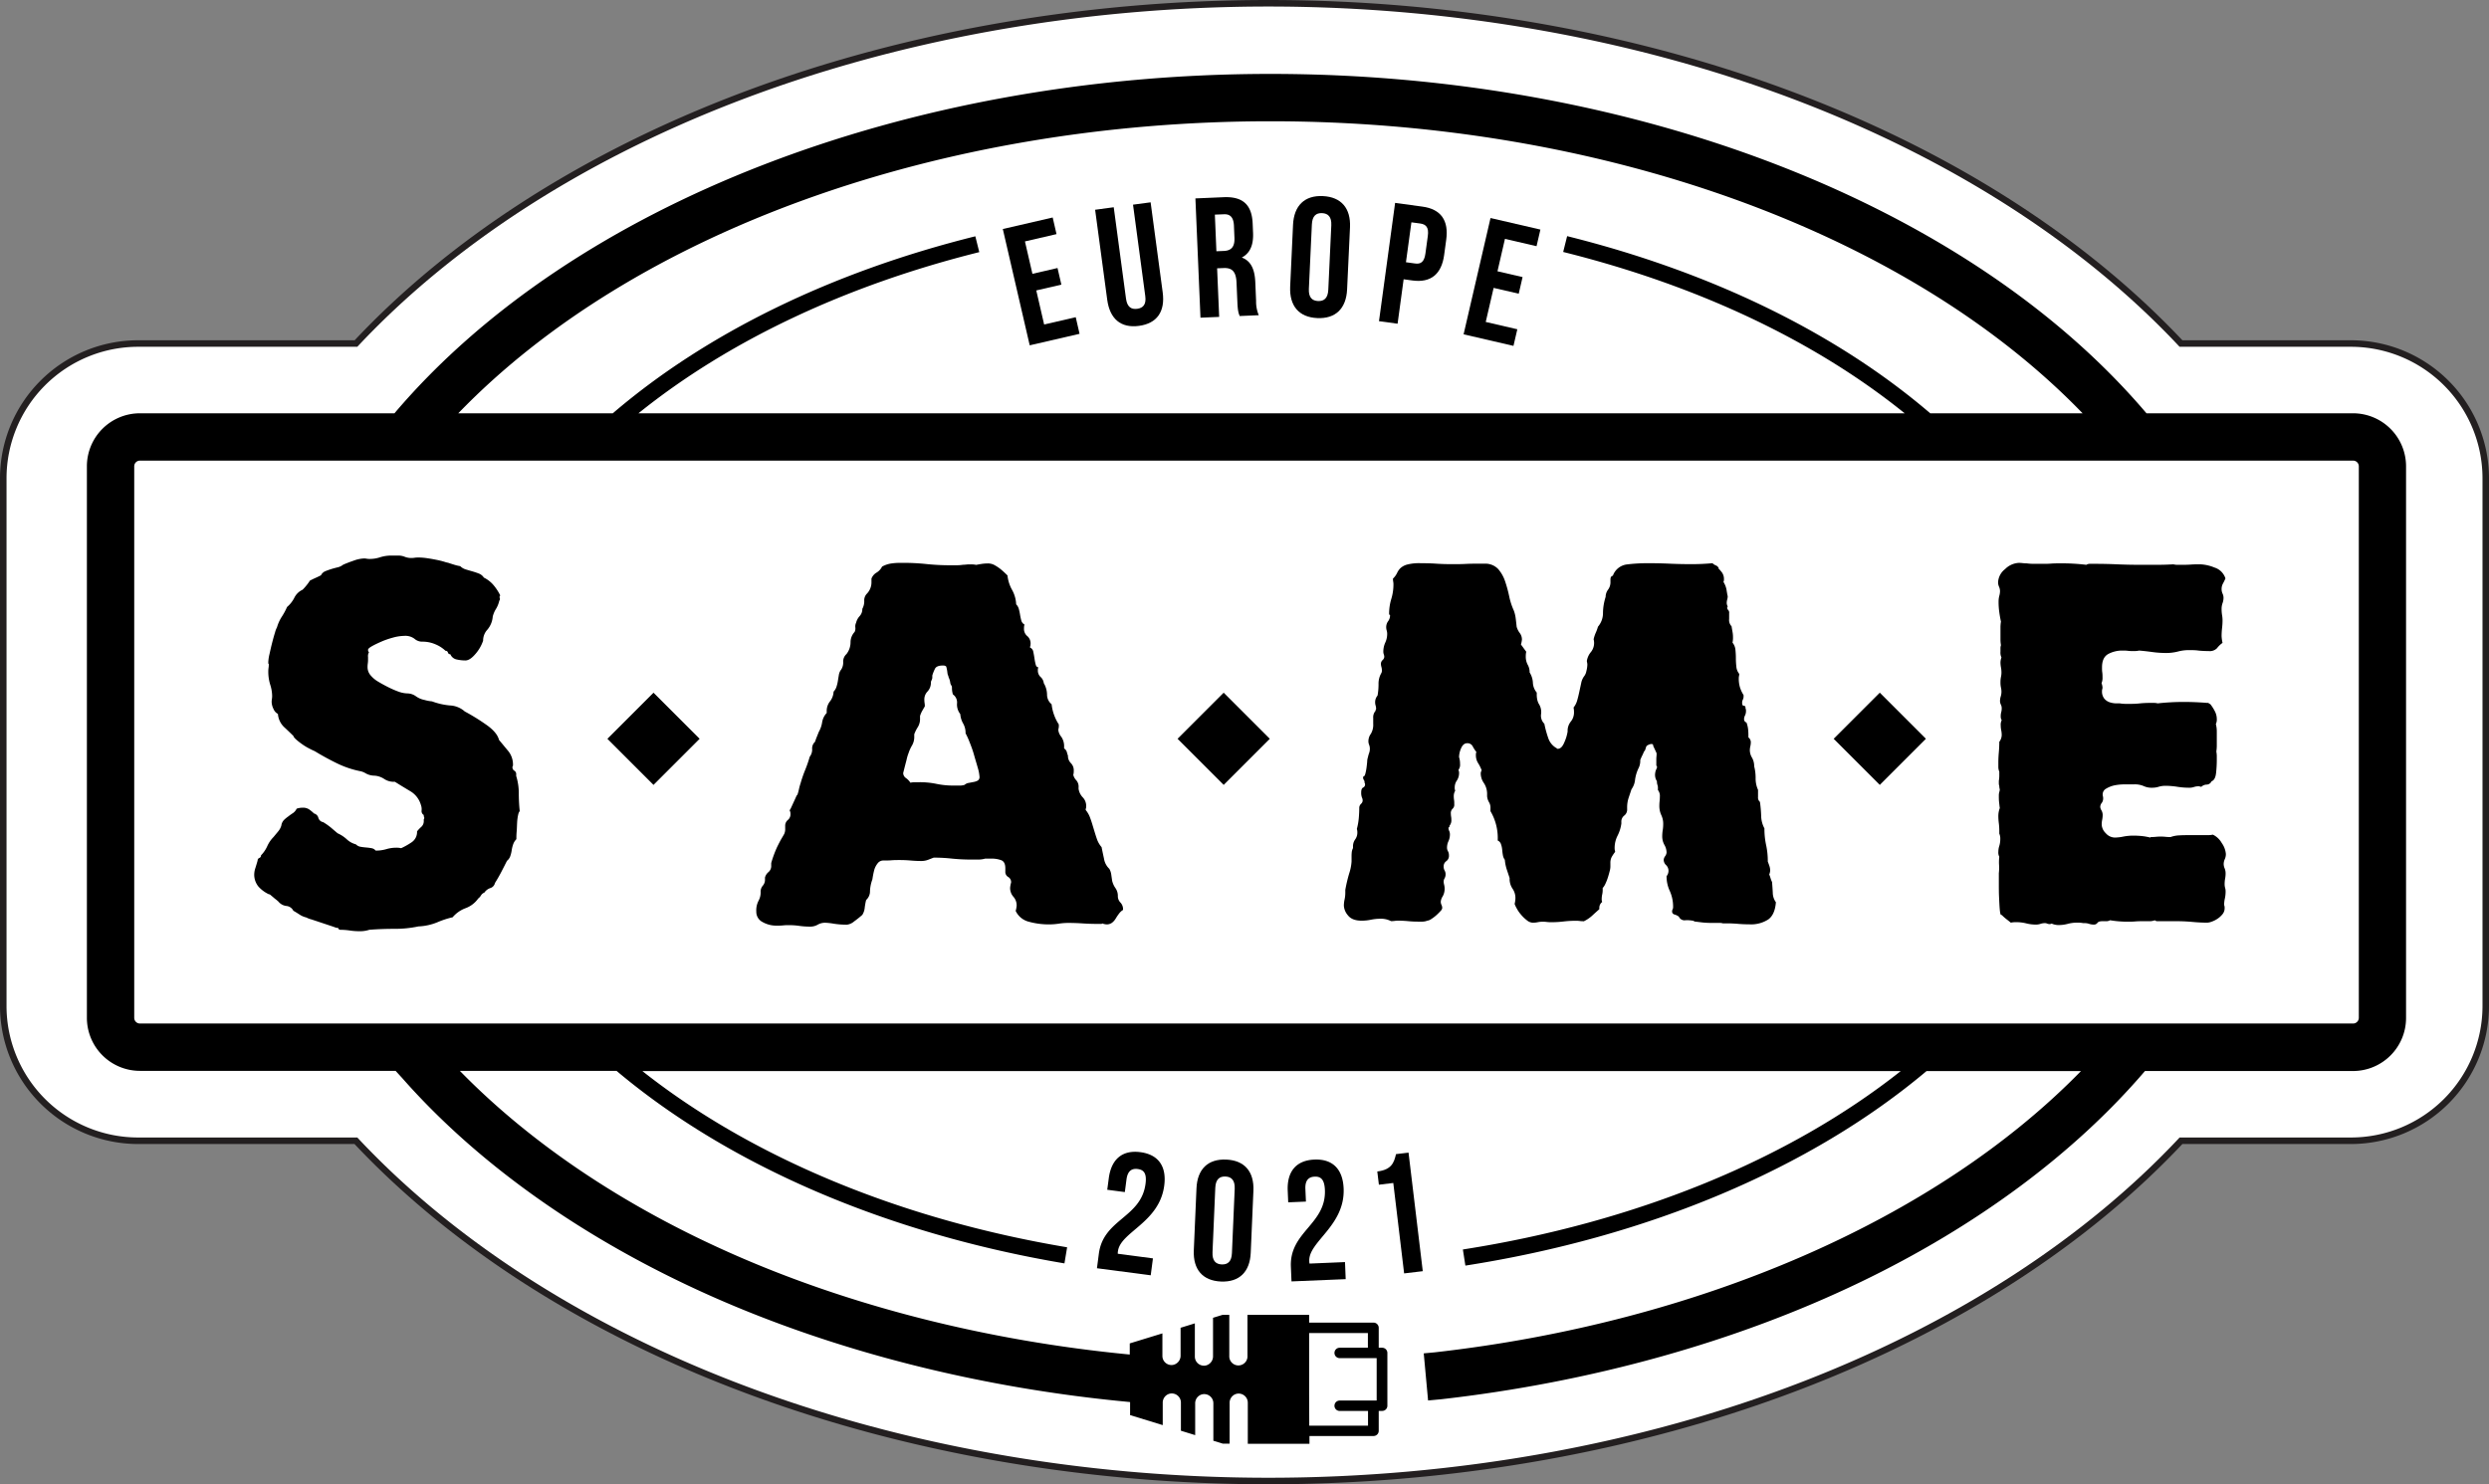 <svg xmlns="http://www.w3.org/2000/svg" viewBox="0 0 762.5 454.84"><rect x="0" y="0" width="762.5" height="454.84" fill="#808080" stroke="none"/><defs><style>.cls-1{fill:#231f20;}.cls-2{fill:#fff;}</style></defs><g id="Layer_2" data-name="Layer 2"><g id="vast"><g id="sticker_bg"><path class="cls-1" d="M388.58,441.84c-56.21,0-111.61-10-160.22-28.88-46.82-18.2-86.11-44.19-114-75.39H42.25A29.3,29.3,0,0,1,13,308.28V146.56a29.3,29.3,0,0,1,29.25-29.29h72.06c27.94-31.2,67.23-57.19,114.05-75.39C277,23,332.37,13,388.58,13h0c112.17,0,216.53,39.82,274.28,104.27h57.39a29.3,29.3,0,0,1,29.25,29.29V308.28a29.3,29.3,0,0,1-29.25,29.29H662.86C605.11,402,500.75,441.84,388.58,441.84Z"/><path class="cls-1" d="M388.58,26h0m0,0C499.72,26,602.51,66,657,130.27h63.3a16.29,16.29,0,0,1,16.25,16.29V308.28a16.29,16.29,0,0,1-16.25,16.29H657c-54.44,64.32-157.23,104.27-268.37,104.27h0c-111.36,0-213.89-39.9-268.36-104.27h-78A16.29,16.29,0,0,1,26,308.28V146.56a16.29,16.29,0,0,1,16.25-16.29h78C174.69,65.9,277.22,26,388.58,26h0m0,0h0m0,402.84h0m0,0h0M388.58,0h0C330.77,0,273.74,10.29,223.65,29.76c-46.55,18.1-86.06,43.72-115,74.51H42.25A42.32,42.32,0,0,0,0,146.56V308.28a42.32,42.32,0,0,0,42.25,42.29H108.6c29,30.79,68.5,56.41,115.05,74.5,50.09,19.48,107.12,29.77,164.93,29.77s114.73-10.3,164.86-29.78c46.62-18.11,86.16-43.73,115.13-74.49h51.68a42.32,42.32,0,0,0,42.25-42.29V146.56a42.32,42.32,0,0,0-42.25-42.29H668.57c-29-30.76-68.51-56.38-115.13-74.49C503.31,10.3,446.3,0,388.58,0Z"/></g><g id="sticker_bg-2" data-name="sticker_bg"><path class="cls-2" d="M388.58,440.84c-56.09,0-111.37-10-159.86-28.81-46.84-18.21-86.11-44.23-114-75.46H42.25A28.3,28.3,0,0,1,14,308.28V146.56a28.3,28.3,0,0,1,28.25-28.29h72.5C142.61,87,181.88,61,228.72,42.81,277.21,24,332.49,14,388.58,14h0c112.09,0,216.34,39.82,273.84,104.27h57.83a28.3,28.3,0,0,1,28.25,28.29V308.28a28.3,28.3,0,0,1-28.25,28.29H662.42C604.92,401,500.67,440.84,388.58,440.84Z"/><path class="cls-2" d="M388.58,26h0m0,0C499.72,26,602.51,66,657,130.27h63.3a16.29,16.29,0,0,1,16.25,16.29V308.28a16.29,16.29,0,0,1-16.25,16.29H657c-54.44,64.32-157.23,104.27-268.37,104.27h0c-111.36,0-213.89-39.9-268.36-104.27h-78A16.29,16.29,0,0,1,26,308.28V146.56a16.29,16.29,0,0,1,16.25-16.29h78C174.69,65.9,277.22,26,388.58,26h0m0,0h0m0,402.84h0m0,0h0M388.58,2h0C331,2,274.24,12.24,224.37,31.63c-46.59,18.11-86.07,43.79-114.91,74.64H42.25A40.32,40.32,0,0,0,2,146.56V308.28a40.32,40.32,0,0,0,40.25,40.29h67.21c28.84,30.85,68.32,56.53,114.91,74.64,49.87,19.38,106.65,29.63,164.21,29.63s114.23-10.25,164.14-29.64c46.66-18.13,86.16-43.81,115-74.63h52.54a40.32,40.32,0,0,0,40.25-40.29V146.56a40.32,40.32,0,0,0-40.25-40.29H667.71c-28.83-30.82-68.33-56.5-115-74.63C502.81,12.25,446.05,2,388.58,2Z"/></g><path d="M356.66,363.31c.76-5.8-1.7-9.5-7.3-10.24s-8.93,2.2-9.69,8l-.47,3.52,5.39.71.51-3.89c.34-2.59,1.61-3.42,3.43-3.18s2.83,1.26,2.4,4.53c-1.37,10.47-12.9,10.74-14.3,21.42l-.58,4.46,16.47,2.16.68-5.18-10.77-1.42a3.41,3.41,0,0,1,.05-.78C343.26,377.47,355.17,374.71,356.66,363.31Z"/><path d="M366.54,364.15l-.82,19c-.25,5.85,2.69,9.32,8.33,9.56s8.86-3,9.11-8.81l.82-19c.25-5.85-2.69-9.32-8.33-9.56S366.79,358.31,366.54,364.15Zm11.71.14L377.4,384c-.11,2.61-1.3,3.55-3.13,3.47s-2.93-1.12-2.82-3.73L372.3,364c.11-2.61,1.3-3.55,3.13-3.47S378.36,361.68,378.25,364.29Z"/><path d="M395.46,388.18l.19,4.49,16.6-.69-.21-5.23-10.86.46a3.46,3.46,0,0,1-.09-.78c-.25-6,11-10.77,10.53-22.25-.25-5.85-3.31-9.07-8.95-8.84s-8.43,3.7-8.18,9.55l.15,3.55,5.43-.23-.17-3.91c-.1-2.61,1-3.65,2.83-3.73s3,.76,3.15,4.05C406.32,375.17,395,377.42,395.46,388.18Z"/><path d="M427.66,353.67c-.59,2.55-1.32,4.79-5.73,5.32l.49,4.05,4.41-.53,3.32,27.71,5.71-.68-4.36-36.33Z"/><polygon points="330.72 102.29 329.55 97.2 319.87 99.44 317.46 89 325.15 87.22 323.97 82.13 316.28 83.91 313.99 73.98 323.66 71.74 322.49 66.65 307.21 70.18 315.45 105.82 330.72 102.29"/><path d="M348.92,99.86c5.6-.75,8.05-4.46,7.27-10.26L352.49,62l-5.39.72,3.75,28c.35,2.59-.66,3.67-2.47,3.91s-3.08-.53-3.43-3.12l-3.76-28-5.7.77,3.71,27.61C340,97.68,343.33,100.61,348.92,99.86Z"/><path d="M373.49,97.11l-.63-14.89,2-.08c2.61-.11,3.81,1.09,3.95,4.49l.25,5.74c.12,3,.36,3.54.71,4.47l5.85-.25a10.85,10.85,0,0,1-.82-4.41l-.24-5.64c-.16-3.81-1.21-6.54-4.14-7.62,2.51-1.31,3.61-3.81,3.45-7.57l-.12-2.87c-.24-5.64-2.92-8.3-8.87-8.05l-8.67.37,1.55,36.55Zm1.44-31.45c2-.09,3,1,3.09,3.63l.15,3.61c.12,2.92-1.14,3.92-3.28,4l-2.25.09-.47-11.22Z"/><path d="M403.53,97.47c5.64.26,8.88-2.94,9.15-8.78l.89-19c.27-5.85-2.66-9.33-8.3-9.6s-8.87,2.94-9.15,8.79l-.88,19C395,93.72,397.9,97.21,403.53,97.47Zm-1.64-28.7c.12-2.61,1.31-3.55,3.14-3.46s2.93,1.13,2.81,3.74l-.92,19.73c-.12,2.61-1.31,3.55-3.14,3.47s-2.93-1.13-2.81-3.74Z"/><path d="M430,85.58l2.7.37c5.69.77,8.92-2,9.71-7.8l.64-4.72c.8-5.8-1.57-9.34-7.27-10.11l-8.39-1.15-4.94,36.25,5.7.78Zm2.38-17.45,2.7.36c1.81.25,2.68,1.22,2.33,3.8l-.74,5.44c-.36,2.59-1.45,3.29-3.27,3l-2.69-.37Z"/><polygon points="464.83 100.9 455.15 98.66 457.57 88.22 465.26 90 466.44 84.91 458.75 83.13 461.04 73.2 470.72 75.44 471.9 70.35 456.62 66.81 448.37 102.45 463.65 105.99 464.83 100.9"/><path d="M720.87,126.65h-63.3c-54.44-64.15-157.23-104-268.37-104h0c-111.36,0-213.89,39.79-268.36,104h-78A16.24,16.24,0,0,0,26.62,142.9v169a16.25,16.25,0,0,0,16.25,16.25h78.32l2,2.18c23.35,26.56,56.06,49.66,94.6,66.81,38.34,17.05,82.69,28.26,128.41,32.5h0v4h0l10,3.07h0v-6.83a2.83,2.83,0,0,1,1.89-2.73,2.8,2.8,0,0,1,3.68,2.65v8.63h0l4.37,1.35h0v-9.7a2.83,2.83,0,0,1,1.89-2.73,2.8,2.8,0,0,1,3.68,2.65v11.5h0l2.92.9h2.06V429.92a2.84,2.84,0,0,1,1.88-2.73,2.8,2.8,0,0,1,3.69,2.65v12.6h18.89v-2.39h19.63a1.59,1.59,0,0,0,1.59-1.59v-6.1h1.06a1.59,1.59,0,0,0,1.59-1.59V414.59a1.59,1.59,0,0,0-1.59-1.59h-1.06V406.9a1.6,1.6,0,0,0-1.59-1.6H401.05v-2.38H382.16v12.51a2.79,2.79,0,1,1-5.57.08V402.92h-2.06l-2.92.9h0v11.76a2.88,2.88,0,0,1-2.26,2.87,2.79,2.79,0,0,1-3.31-2.74V405.53h0l-4.37,1.35h0v8.5a2.88,2.88,0,0,1-2.27,2.87,2.78,2.78,0,0,1-3.3-2.74V408.6h0l-10,3.07h0v3.41h0c-43.69-4.19-86-14.93-122.52-31.19-33-14.67-61.32-33.81-82.71-55.74h48c34.45,29,82.74,49.82,137.22,59h0l.82-4.93h0c-51.17-8.58-96.72-27.58-130.12-54H582.29c-34.32,27.17-81.35,46.42-134.14,54.67h0l.77,4.94h0c56.13-8.77,105.91-29.83,141.27-59.61H637.5c-44.15,45.25-116.54,77-198,86.19l-3.34.31h0l1.33,14.44h0l3.4-.32h.14c46.32-5.2,90.92-17.64,129-36,35.5-17.1,65.47-39.37,87.08-64.64h63.73a16.26,16.26,0,0,0,16.25-16.25v-169A16.25,16.25,0,0,0,720.87,126.65ZM401.05,427.05V408.49h18V413H410.4a1.59,1.59,0,0,0-1.59,1.59h0a1.59,1.59,0,0,0,1.59,1.59h10.12l.16,0h1.06v13H410.4a1.6,1.6,0,0,0-1.59,1.6h0a1.59,1.59,0,0,0,1.59,1.59h8.69v4.51h-18ZM389.2,37.16c101.39,0,195.2,34,248.8,89.49H591.33c-28.69-24.57-67-43.27-111.24-54.29h0l-1.21,4.85h0C520.1,87.47,556,104.45,583.5,126.65H195.59C223.1,104.49,258.89,87.52,300,77.26h0l-1.21-4.85h0c-44.21,11-82.41,29.71-111.06,54.24H140.39C194,71.14,287.58,37.16,389.2,37.16ZM722.62,311.9a1.76,1.76,0,0,1-1.75,1.75h-678a1.75,1.75,0,0,1-1.75-1.75v-169a1.75,1.75,0,0,1,1.75-1.75h678a1.75,1.75,0,0,1,1.75,1.75Z"/><path class="cls-2" d="M158.13,237.78v-.44a1.2,1.2,0,0,0-.59-1.18A1.2,1.2,0,0,1,157,235a.29.29,0,0,1,.08-.22.34.34,0,0,0,.07-.22,6.62,6.62,0,0,0-1.4-4.35c-.94-1.13-1.89-2.29-2.88-3.47q-.58-2.35-4-4.72a62.31,62.31,0,0,0-6.49-4,7.31,7.31,0,0,0-4.49-1.84,20.78,20.78,0,0,1-5.53-1.25,12.13,12.13,0,0,1-2.36-.45,6.68,6.68,0,0,1-2.66-1.17,4.55,4.55,0,0,0-2.5-.82,8.67,8.67,0,0,1-2.66-.51,30.18,30.18,0,0,1-3.24-1.4c-1.08-.54-2.12-1.11-3.1-1.7a8.73,8.73,0,0,1-2.36-2,3.81,3.81,0,0,1-.88-2.43,7.87,7.87,0,0,1,.07-1.11,7.58,7.58,0,0,0,.08-1.1v-.89a2.3,2.3,0,0,1,.29-1.47,1,1,0,0,1-.29-.74c0-.3.39-.66,1.18-1.11s1.74-.9,2.87-1.4a25.52,25.52,0,0,1,3.61-1.25,13.47,13.47,0,0,1,3.39-.52,4.65,4.65,0,0,1,3.18.89,3.62,3.62,0,0,0,2.58.88,9.8,9.8,0,0,1,3.83.81,9.92,9.92,0,0,1,3.1,2,.68.68,0,0,1,.73.52.69.69,0,0,0,.74.52,2.69,2.69,0,0,0,2,1.62,12.28,12.28,0,0,0,2.58.29c1,0,2-.68,3.17-2.06a12.1,12.1,0,0,0,2.29-4,4.92,4.92,0,0,1,1.32-3.39,7,7,0,0,0,1.63-4,8,8,0,0,1,1-2.35,8.17,8.17,0,0,0,1-2.51.76.76,0,0,0,.15-.81.76.76,0,0,1,.15-.81,15.76,15.76,0,0,0-2.07-3.17,9.11,9.11,0,0,0-2.95-2.29,3.16,3.16,0,0,0-1.55-1.25c-.64-.25-1.3-.47-2-.67s-1.35-.39-2-.59a4,4,0,0,1-1.69-1,12.64,12.64,0,0,1-1.85-.44c-.64-.2-1.25-.39-1.84-.59a7.67,7.67,0,0,1-1.1-.29c-.65-.2-1.43-.4-2.36-.59s-1.92-.37-2.95-.52a19.36,19.36,0,0,0-2.73-.22,7.78,7.78,0,0,0-1.11.07,6.65,6.65,0,0,1-1,.08,5.45,5.45,0,0,1-2.06-.37,5.26,5.26,0,0,0-2.06-.37h-1.77a11.4,11.4,0,0,0-3.69.51,10.1,10.1,0,0,1-3.39.52,4.52,4.52,0,0,1-.74-.07,4.58,4.58,0,0,0-.74-.08,10.09,10.09,0,0,0-3.24.67c-1.28.44-2.36.86-3.24,1.25a4.32,4.32,0,0,1-1.7.81c-.64.15-1.28.32-1.92.52s-1.25.42-1.84.66a2.57,2.57,0,0,0-1.33,1.25c-.59.3-1.15.57-1.69.81s-1.11.52-1.7.82a13.33,13.33,0,0,1-1,1.4,14.91,14.91,0,0,1-1.25,1.4,5.23,5.23,0,0,0-2.51,2.43A9,9,0,0,1,87.94,186,20.42,20.42,0,0,1,86.32,189a12.39,12.39,0,0,0-1.47,3.25,6.47,6.47,0,0,0-.59,1.55c-.3.93-.59,2-.89,3.17s-.56,2.33-.81,3.46a12.79,12.79,0,0,0-.37,2.44c0,.39,0,.59.15.59,0,.39,0,.78-.07,1.18a9.2,9.2,0,0,0-.08,1.17,13.62,13.62,0,0,0,.59,4,11.79,11.79,0,0,1,.59,3.39,6.25,6.25,0,0,1-.07,1,5.24,5.24,0,0,0-.08.88,5.05,5.05,0,0,0,.59,2.22,2.91,2.91,0,0,0,1.33,1.47,6.21,6.21,0,0,0,1.77,3.91c1,.93,2,1.89,3,2.87,0,.2.24.52.74,1a19.94,19.94,0,0,0,1.77,1.4,16.94,16.94,0,0,0,2.14,1.33c.73.39,1.35.69,1.84.89q3.09,1.9,6.71,3.68a29.55,29.55,0,0,0,7.44,2.51,5.35,5.35,0,0,1,1.55.66,5.51,5.51,0,0,0,2.58.67,6.15,6.15,0,0,1,3,1,5.21,5.21,0,0,0,3,.88h.3c1.57,1,3.14,1.94,4.71,2.88a7.17,7.17,0,0,1,3.25,4.2,3.85,3.85,0,0,1,.22,1.7,1.38,1.38,0,0,0,.66,1.4v.14a1,1,0,0,0,.08.45.62.62,0,0,1,.07.29.57.57,0,0,1-.15.44v.45a2.35,2.35,0,0,1-.73,1.84,10.9,10.9,0,0,0-1.33,1.4,3.76,3.76,0,0,1-1.62,3.32,21.89,21.89,0,0,1-3.25,1.84,6,6,0,0,0-1.47-.15,10.57,10.57,0,0,0-3.1.45,11.38,11.38,0,0,1-3.24.44,2,2,0,0,0-1.26-.74c-.54-.1-1.1-.17-1.69-.22s-1.16-.12-1.7-.22a2.56,2.56,0,0,1-1.4-.74,6.49,6.49,0,0,1-2.8-1.55,10.46,10.46,0,0,0-2.8-1.84c-.59-.49-1.25-1.06-2-1.7A19,19,0,0,0,99,251.94a1.85,1.85,0,0,1-1.47-1.33,1.83,1.83,0,0,0-1.33-1.33,12.54,12.54,0,0,0-1.4-1.18,3.33,3.33,0,0,0-2-.59,5.94,5.94,0,0,0-1.92.3,3.35,3.35,0,0,1-1.1,1.33c-.45.29-.91.61-1.4,1A10.3,10.3,0,0,0,87,251.27a3,3,0,0,0-.81,1.7,5,5,0,0,1-1,1.84l-1.41,1.7a9.58,9.58,0,0,0-1.91,2.8,9.47,9.47,0,0,1-1.92,2.8.79.79,0,0,1-.52.81.81.81,0,0,0-.51.81c-.2.69-.42,1.43-.67,2.22a6.64,6.64,0,0,0-.36,1.77,5.74,5.74,0,0,0,1.32,4,10,10,0,0,0,3.25,2.36c0-.1.12-.05.37.14l.88.74q.51.45,1,.81c.29.25.49.42.59.52a3.68,3.68,0,0,0,2.43,1.33,2.65,2.65,0,0,1,2.14,1.47c.69.39,1.33.79,1.92,1.18a6.41,6.41,0,0,0,2.06.88,6.47,6.47,0,0,0,1.55.59l3,1,3,1c.89.3,1.43.49,1.62.59h.3a.36.36,0,0,1,.37.22.67.67,0,0,0,.37.37,21.82,21.82,0,0,1,3.09.22,19.53,19.53,0,0,0,3,.22,9.14,9.14,0,0,0,3-.44c2.56-.2,5.14-.29,7.74-.29a34.39,34.39,0,0,0,7.3-.74,17.11,17.11,0,0,0,5.75-1.25,26.8,26.8,0,0,1,4.72-1.55,9.49,9.49,0,0,1,4-2.8,8.22,8.22,0,0,0,3.84-2.95,3.4,3.4,0,0,0,.88-1,2,2,0,0,1,1-.81,3.61,3.61,0,0,1,1.85-1.4,2.07,2.07,0,0,0,1.4-1.55c.68-1.08,1.32-2.19,1.91-3.32s1.18-2.29,1.77-3.47a3.15,3.15,0,0,0,1-1.4,9.75,9.75,0,0,0,.44-1.77,10.28,10.28,0,0,1,.44-1.84,4.17,4.17,0,0,1,1-1.62c0-.59,0-1.33.08-2.21s.09-1.79.14-2.73a15.48,15.48,0,0,1,.3-2.43c.15-.69.32-1.08.51-1.18a51.89,51.89,0,0,1-.29-5.53A17.6,17.6,0,0,0,158.13,237.78Z"/><path class="cls-2" d="M342.45,274.65a4.16,4.16,0,0,0-.74-2.51,6.55,6.55,0,0,1-1-2.21c-.1-.69-.2-1.35-.29-2a4.76,4.76,0,0,0-.59-1.7,5.43,5.43,0,0,1-1.62-3.09c-.3-1.38-.55-2.56-.74-3.54A7.58,7.58,0,0,1,336,257c-.35-1-.67-2.09-1-3.17s-.62-2.12-1-3.1a7.72,7.72,0,0,0-1.4-2.51,1.57,1.57,0,0,1,.07-.51,1.62,1.62,0,0,0,.08-.52,3.82,3.82,0,0,0-1-2.8,4.82,4.82,0,0,1-1.33-2.66v-.44a2.92,2.92,0,0,0-.67-2.14,3.74,3.74,0,0,1-.95-1.69,4.18,4.18,0,0,0,.14-1.18,3.13,3.13,0,0,0-.88-2.43,3.16,3.16,0,0,1-.89-2.44c0,.2-.1-.05-.29-.73a2,2,0,0,0-.89-1.33v-.59a5.08,5.08,0,0,0-.88-3,3.92,3.92,0,0,1-.89-2,2.46,2.46,0,0,1,.08-.59,2.32,2.32,0,0,0,.07-.59V222a14.15,14.15,0,0,1-2.21-6.19,3.78,3.78,0,0,1-1.4-3,7.18,7.18,0,0,0-1-3.47,3,3,0,0,0-1-1.91,2.65,2.65,0,0,1-.81-2.07,2,2,0,0,1,.15-.88q-.58,0-.81-.81a15.09,15.09,0,0,1-.37-1.85c-.1-.68-.22-1.37-.37-2.06a1.69,1.69,0,0,0-1-1.33,1,1,0,0,1,.08-.44,1.18,1.18,0,0,0,.07-.44A3,3,0,0,0,314.8,195a2.84,2.84,0,0,1-1.1-2.44,3.81,3.81,0,0,1,.15-1.18,2,2,0,0,1-1-1.32c-.15-.59-.28-1.18-.37-1.77a17,17,0,0,0-.37-1.7,3.19,3.19,0,0,0-.81-1.4,10,10,0,0,0-1.25-4.42,11.44,11.44,0,0,1-1.41-4.43c-.68-.68-1.32-1.27-1.91-1.77a13,13,0,0,0-1.92-1.32,4.18,4.18,0,0,0-2.06-.59,14.13,14.13,0,0,0-2,.14c-.64.1-1.21.2-1.7.3a7.7,7.7,0,0,0-1.77-.15A10.56,10.56,0,0,0,296,173a8.09,8.09,0,0,1-1,.07,13.85,13.85,0,0,1-2,.15h-1.84a70.58,70.58,0,0,1-7.3-.37,68,68,0,0,0-7.3-.37c-1.08,0-2.14,0-3.17.15a8.29,8.29,0,0,0-3.17,1,4.38,4.38,0,0,1-1.7,1.84,3.61,3.61,0,0,0-1.55,1.85v1a5,5,0,0,1-1.47,3.68,2.93,2.93,0,0,0-.74,2.14,4.87,4.87,0,0,1-.59,2.44,3.15,3.15,0,0,1-.81,2.21,4.64,4.64,0,0,0-1.1,2.06,2.53,2.53,0,0,0-.23,1.4,2.52,2.52,0,0,1-.22,1.4,4.68,4.68,0,0,0-1.25,3.25,5.87,5.87,0,0,1-1.25,3.54,3.06,3.06,0,0,0-1,2.43,4,4,0,0,1-.59,2.28,3.48,3.48,0,0,0-.73,1.63c-.1.59-.2,1.2-.3,1.84a11,11,0,0,1-.44,1.84,3.77,3.77,0,0,1-.88,1.48,5.26,5.26,0,0,1-1.11,3,4.74,4.74,0,0,0-1,3.09v.45a5.42,5.42,0,0,0-1.4,2.87,8.44,8.44,0,0,1-1,2.88l-.59,1.47c-.2.49-.39,1-.59,1.62a2.73,2.73,0,0,0-.88,2.22,3.56,3.56,0,0,1-.74,2.35,38.91,38.91,0,0,1-1.4,4.06,39.56,39.56,0,0,0-1.4,4.05,18.37,18.37,0,0,0-.52,1.92,12,12,0,0,1-.51,1.77c0-.19-.1-.07-.3.37s-.44,1-.74,1.62l-.81,1.77c-.24.54-.42.81-.51.81a2.17,2.17,0,0,1,.29,1.18,2.24,2.24,0,0,1-.81,1.84,2.27,2.27,0,0,0-.81,1.85v.74a3.53,3.53,0,0,1-.3,1.69c-.19.35-.46.81-.81,1.4s-.78,1.43-1.32,2.51a34.58,34.58,0,0,0-1.85,5v.74a2.42,2.42,0,0,1-.81,2,3.26,3.26,0,0,0-1.1,1.7v.59a2.72,2.72,0,0,1-.67,1.91,2.78,2.78,0,0,0-.66,1.92,5.26,5.26,0,0,1-.66,2.73,6.47,6.47,0,0,0-.67,3.32,3.49,3.49,0,0,0,1.92,3.17,8.47,8.47,0,0,0,4.28,1.1c.68,0,1.35,0,2-.07s1.25-.08,1.84-.08a22,22,0,0,1,3.17.23,23.54,23.54,0,0,0,3.17.22,4.6,4.6,0,0,0,2.43-.59,4.52,4.52,0,0,1,2.44-.59,20.38,20.38,0,0,1,2.5.29,25.79,25.79,0,0,0,4,.3,4.14,4.14,0,0,0,2.22-1c.88-.64,1.71-1.3,2.5-2a4.86,4.86,0,0,0,.74-2.14,19,19,0,0,1,.44-2.43,3.58,3.58,0,0,0,1.18-2.81,11.93,11.93,0,0,1,.74-3.53,25.55,25.55,0,0,1,.59-2.95,5.77,5.77,0,0,1,1-1.92,2.16,2.16,0,0,1,1.84-.89c.79,0,1.6,0,2.43-.07s1.7-.07,2.58-.07c1.09,0,2.17.05,3.25.14s2.16.15,3.24.15a5.83,5.83,0,0,0,2.14-.37l1.7-.66a50,50,0,0,1,5.6.3,57,57,0,0,0,6.05.29h2.13a7.43,7.43,0,0,0,2-.29H304a8.51,8.51,0,0,1,2.58.44c.93.29,1.4,1.13,1.4,2.5v1a1.8,1.8,0,0,0,.88,1.69,1.82,1.82,0,0,1,.89,1.7,8.09,8.09,0,0,0-.3,1.62,4,4,0,0,0,1,2.73,4,4,0,0,1,1,2.73,8.09,8.09,0,0,1-.3,1.62,6.09,6.09,0,0,0,4.06,3.32,22.85,22.85,0,0,0,6.12.81,20.31,20.31,0,0,0,3-.22,19,19,0,0,1,3-.23q2.07,0,4.35.15t4.35.15h1.48l.15-.15a4.61,4.61,0,0,0,1.32.3,2.71,2.71,0,0,0,1.7-.52,4.54,4.54,0,0,0,1.1-1.25c.3-.49.62-1,1-1.48a4.16,4.16,0,0,1,1.26-1.18,3,3,0,0,0-.74-2.21A2.79,2.79,0,0,1,342.45,274.65Zm-48.73-33.92h-1.55a25.59,25.59,0,0,1-5.24-.51,24.73,24.73,0,0,0-5.23-.52h-1.4a7,7,0,0,0-1.4.15,5.11,5.11,0,0,0-1.33-1.4,1.92,1.92,0,0,1-.88-1.55c.19-.79.39-1.57.59-2.36s.37-1.35.51-2a11.85,11.85,0,0,1,.52-1.7,12.23,12.23,0,0,1,1.1-2.43,5.16,5.16,0,0,0,.67-2.73V225a11.68,11.68,0,0,1,1.1-2.21,4.74,4.74,0,0,0,.67-2.65v-.74a8.3,8.3,0,0,1,.66-1.55c.25-.44.52-.91.81-1.4a6.25,6.25,0,0,0-.07-1,6.25,6.25,0,0,1-.08-1,3.49,3.49,0,0,1,1-2.58,3.91,3.91,0,0,0,1-2.88,6.25,6.25,0,0,1,.3-.74,1.73,1.73,0,0,0,.14-.73V207a12.92,12.92,0,0,1,.81-2.06c.35-.69,1.16-1,2.44-1a1.47,1.47,0,0,1,1,.29,7.39,7.39,0,0,1,.22,2.44,1.51,1.51,0,0,0,1.4,1.69,4.32,4.32,0,0,0,1.26-.74,2.1,2.1,0,0,1,1.4-.44.86.86,0,0,1-.37.81l-.89.52a3.15,3.15,0,0,0-.88.74,2.26,2.26,0,0,0-.37,1.47,6.76,6.76,0,0,0,.29,2.07,3,3,0,0,1,1.26,2.8,4.77,4.77,0,0,0,1,3.24,6.76,6.76,0,0,0,.88,2.88,5.85,5.85,0,0,1,.74,3,22.06,22.06,0,0,1,1.18,2.58c.49,1.23,1,2.56,1.4,4s.83,2.78,1.18,4.06a12.36,12.36,0,0,1,.51,2.65,1.25,1.25,0,0,1-.51,1.18,3.91,3.91,0,0,1-1.25.44l-1.55.3a2.32,2.32,0,0,0-1.26.59A5.22,5.22,0,0,1,293.72,240.73Z"/><path class="cls-2" d="M508.56,229.82a6.19,6.19,0,0,0-2.43.74,3.19,3.19,0,0,1,.29,1.62v2.21a2.46,2.46,0,0,1,.67,2.36,3.56,3.56,0,0,0,.51,2.65,3.07,3.07,0,0,0,.15,1.11,2.61,2.61,0,0,1,.15,1v.59a2.88,2.88,0,0,1,.59,2.06,12.29,12.29,0,0,1-.08,1.4,11.39,11.39,0,0,0-.07,1.26,6.62,6.62,0,0,0,.59,2.95,6.22,6.22,0,0,1,.59,2.8,11.89,11.89,0,0,1-.15,1.84,12,12,0,0,0-.15,1.84,5.36,5.36,0,0,0,.67,2.66,4.8,4.8,0,0,1,.66,2.36,2.18,2.18,0,0,1-.44,1.1,2.15,2.15,0,0,0-.44,1.11,2.24,2.24,0,0,0,.73,1.62,2.45,2.45,0,0,1,.74,1.77,2.55,2.55,0,0,1-.59,1.62,10.62,10.62,0,0,0,1,4.57,11.73,11.73,0,0,1,1,5,1.29,1.29,0,0,1-.15.59,1.29,1.29,0,0,0-.15.59.93.93,0,0,0,.74,1,4,4,0,0,1,1.33.66A1.87,1.87,0,0,0,516.3,282a9.58,9.58,0,0,1,2.66.22v.14l2.43.3a22.92,22.92,0,0,0,2.73.15h2.58a3.78,3.78,0,0,1,1.1.14H529c1.08,0,2.22.05,3.39.15s2.36.15,3.54.15a9.69,9.69,0,0,0,5.75-1.48q2.07-1.47,2.36-5.3a5,5,0,0,1-.95-2.88c-.06-1.13-.13-2.23-.23-3.32a7.19,7.19,0,0,1-.44-1.1A6.37,6.37,0,0,0,542,268a4.55,4.55,0,0,0,.29-1.18,4.32,4.32,0,0,0-.22-1.4c-.14-.44-.32-.91-.51-1.4a23.43,23.43,0,0,0-.52-5.09,23.36,23.36,0,0,1-.51-5.08,8.41,8.41,0,0,1-1-3.84,41.36,41.36,0,0,0-.37-4.27,1.72,1.72,0,0,1-.59-1.48v-2.21a8.51,8.51,0,0,1-.74-3.61,14,14,0,0,0-.44-3.62,5.25,5.25,0,0,0-.67-2.65,4.56,4.56,0,0,1-.66-2.21,5.83,5.83,0,0,1,.15-1.26,5.6,5.6,0,0,0,.15-1.25,1.81,1.81,0,0,0-.74-1.47c0-.79,0-1.55-.07-2.29a8.5,8.5,0,0,0-.52-2.28,1.05,1.05,0,0,1-.74-1,2.61,2.61,0,0,1,.3-1.18,3,3,0,0,0,.29-1.32,2,2,0,0,0-.15-.89v-.15c0-.39-.17-.59-.51-.59s-.52-.29-.52-.88a2,2,0,0,1,.22-1,2.13,2.13,0,0,0,.22-1.1V213a10,10,0,0,1-1.1-2.36,9.27,9.27,0,0,1-.37-2.8,3.23,3.23,0,0,1,.07-.66,3.47,3.47,0,0,0,.08-.67,4,4,0,0,1-.89-2.21,23.54,23.54,0,0,1-.15-2.65,23.91,23.91,0,0,0-.14-2.58,4,4,0,0,0-.89-2.14,6.89,6.89,0,0,0,.15-1.62,9.35,9.35,0,0,0-.15-1.7c-.1-.54-.2-1.11-.29-1.7a2.71,2.71,0,0,1-.74-2.21v-1.77a1.2,1.2,0,0,0-.29-1,.93.93,0,0,1-.3-.81l.15-.29a2.34,2.34,0,0,1-.3-1,4,4,0,0,1,.15-1.11,3.92,3.92,0,0,0,.15-1.11q0,.3-.3-1.47a6.62,6.62,0,0,0-1-2.8,2,2,0,0,0,.15-.89,3.42,3.42,0,0,0-.81-2.28q-.81-1-.81-.81v-.3a1.64,1.64,0,0,0-.89-.81,2.94,2.94,0,0,1-1-.66c-1.08.1-2.16.17-3.24.22s-2.17.07-3.25.07q-3.39,0-6.71-.15t-6.71-.14a50.76,50.76,0,0,0-6.26.37,5.22,5.22,0,0,0-4.35,3.46c-.5.1-.74.49-.74,1.18v.89a3.76,3.76,0,0,1-.74,2.21,3.74,3.74,0,0,0-.74,2.21,16.88,16.88,0,0,0-.81,4.87,6.4,6.4,0,0,1-1.54,4.27,12.55,12.55,0,0,1-.67,1.84,11.15,11.15,0,0,0-.66,2,4.44,4.44,0,0,1-.81,3.9,5.66,5.66,0,0,0-1.26,2.73,3.3,3.3,0,0,0,.08.52,3.23,3.23,0,0,1,.07.66,8.67,8.67,0,0,1-.29,1.92,3.68,3.68,0,0,1-.59,1.47,5.1,5.1,0,0,0-1,2.21c-.19.89-.39,1.8-.59,2.73s-.41,1.82-.66,2.66a6,6,0,0,1-1.1,2.13,6,6,0,0,1,.14,1.33,4.43,4.43,0,0,1-1,3,4.47,4.47,0,0,0-.95,3,13.07,13.07,0,0,1-1,3.31c-.54,1.33-1.21,2-2,2q-.3,0-.3-.15a5.5,5.5,0,0,1-2.65-3.17,31.81,31.81,0,0,1-1.18-4.35,3.44,3.44,0,0,1-1-3,4.63,4.63,0,0,0-.74-3.17,4.89,4.89,0,0,1-.44-1.25,7.08,7.08,0,0,1-.15-1.55v-.59a5,5,0,0,1-1.18-3,6.55,6.55,0,0,0-1-3.17,4.7,4.7,0,0,0-.59-2.36,5.23,5.23,0,0,1-.59-2.65,6,6,0,0,1,.14-1.33l-.81-1.11c-.24-.34-.51-.71-.81-1.1a8.76,8.76,0,0,0,.3-1.48,3.3,3.3,0,0,0-.67-2.06,5.75,5.75,0,0,1-.95-1.92c-.1-1-.2-1.86-.3-2.65a10.2,10.2,0,0,0-.59-2.36,20.38,20.38,0,0,1-1.4-4.35,39.85,39.85,0,0,0-1.25-4.57,11.23,11.23,0,0,0-2.07-3.69,5.38,5.38,0,0,0-4-1.7h-1.62c-1.48,0-2.95,0-4.43.08s-2.94.07-4.42.07-3.1-.05-4.57-.15-3.05-.14-4.72-.14a14.55,14.55,0,0,0-4.27.44,5,5,0,0,0-2,1.11,5.08,5.08,0,0,0-1,1.47,5.88,5.88,0,0,1-1.25,1.7,5.22,5.22,0,0,0,.07.88,4.69,4.69,0,0,1,.08.74,15.3,15.3,0,0,1-.67,4.64,15.74,15.74,0,0,0-.66,4.65c0,.1,0,.14.15.14l.14.15a3,3,0,0,1-.59,1.85,3.06,3.06,0,0,0-.59,1.84,3.52,3.52,0,0,0,.15,1,3.41,3.41,0,0,1,.15,1,6.33,6.33,0,0,1-.59,2.72,6.77,6.77,0,0,0-.59,2.88,2.41,2.41,0,0,0,.15.74,2.63,2.63,0,0,1,.14.73,1.43,1.43,0,0,1-.51,1,1.56,1.56,0,0,0-.52,1.11,3.52,3.52,0,0,0,.15,1,3.9,3.9,0,0,1,.15,1.1,1.62,1.62,0,0,1-.15.74,6.44,6.44,0,0,0-.88,3.39,19.47,19.47,0,0,1-.3,3.54,3.14,3.14,0,0,0-.74,2.06,3.41,3.41,0,0,0,.15,1,3.52,3.52,0,0,1,.15,1,.29.29,0,0,1-.08.22.6.6,0,0,0-.07.37,3,3,0,0,0-.74,2.21v1.77a5.35,5.35,0,0,1-.73,3.1,3.9,3.9,0,0,0-.74,2.36,2.94,2.94,0,0,0,.22,1,3.28,3.28,0,0,1,.22,1.18,3.71,3.71,0,0,1-.22,1.33,8.33,8.33,0,0,0-.37,1.32,4.12,4.12,0,0,0-.22,1.26c-.05.64-.12,1.3-.22,2a14.91,14.91,0,0,1-.37,1.84q-.23.81-.66.81v.3a1.15,1.15,0,0,0,.22.73,1.2,1.2,0,0,1,.22.74v.15a.6.6,0,0,1,.15.44,1,1,0,0,1-.59,1c-.4.2-.59.69-.59,1.48a4.11,4.11,0,0,0,.22,1.55,2.14,2.14,0,0,1,.22.81,1.35,1.35,0,0,1-.44,1.1,1.82,1.82,0,0,0-.59,1.11c0,1.08-.05,2.19-.15,3.32a19.57,19.57,0,0,1-.59,3.32,3.2,3.2,0,0,1,.15,1,3.54,3.54,0,0,1-.67,2.21,3.6,3.6,0,0,0-.66,2.21v.44a3.66,3.66,0,0,0-.37,1.18,10.8,10.8,0,0,0-.07,1.33V264a14.86,14.86,0,0,1-.74,3.69,47.78,47.78,0,0,0-1.18,5v.88a9.71,9.71,0,0,1-.22,2.07,9.05,9.05,0,0,0-.22,1.92,5,5,0,0,0,1.25,2.94c.84,1.09,2.24,1.63,4.2,1.63a13.73,13.73,0,0,0,2.88-.3,14.35,14.35,0,0,1,2.88-.29,6.63,6.63,0,0,1,3.24.73,7.87,7.87,0,0,0,1.11-.07,7.63,7.63,0,0,1,1.1-.07c1,0,2,.05,3,.14a29.14,29.14,0,0,0,2.95.15h1.47a4.1,4.1,0,0,0,1.48-.29,2.74,2.74,0,0,0,1.25-.52,11.53,11.53,0,0,0,1.55-1.18,14.69,14.69,0,0,0,1.25-1.25,1.65,1.65,0,0,0,.52-.89,2.26,2.26,0,0,0-.22-1,2.23,2.23,0,0,1-.22-1,3.56,3.56,0,0,1,.59-1.62,4.72,4.72,0,0,0,.59-2.36,4.77,4.77,0,0,0-.15-1.18,4.26,4.26,0,0,1-.15-1,1.91,1.91,0,0,1,.3-1,2.58,2.58,0,0,0,.29-1.26,2.23,2.23,0,0,0-.29-1.1,2.47,2.47,0,0,1-.3-1.26,1.91,1.91,0,0,1,.81-1.62,2,2,0,0,0,.81-1.77,2.57,2.57,0,0,0-.29-1.25,2.15,2.15,0,0,1-.3-1.11,4.66,4.66,0,0,1,.45-2,5.07,5.07,0,0,0,.44-2.13,2.55,2.55,0,0,0-.22-1,2.24,2.24,0,0,1-.22-.81c0-.2,0-.3.14-.3s.15-.1.15-.29v-.15a2.64,2.64,0,0,0,.59-1.92,5.22,5.22,0,0,0-.07-.88,5.35,5.35,0,0,1-.08-.89,1.82,1.82,0,0,1,.52-1.55,1.62,1.62,0,0,0,.52-1.4v-.59a6.35,6.35,0,0,0-.08-.81,7.63,7.63,0,0,1-.07-1.1,3.19,3.19,0,0,1,.44-1.63,2.46,2.46,0,0,1-.15-1,3.65,3.65,0,0,1,.67-2.14,4.17,4.17,0,0,0,.66-2.43,1.18,1.18,0,0,0-.07-.44,1,1,0,0,1-.08-.44,2.55,2.55,0,0,0,.45-1.77,6.45,6.45,0,0,0-.3-2.07,6.86,6.86,0,0,1,.66-2.8c.45-1,1.06-1.47,1.85-1.47a1.78,1.78,0,0,1,1.69,1,11.1,11.1,0,0,0,1.11,1.7,2,2,0,0,0-.15.88,4.48,4.48,0,0,0,.67,2.51,11.68,11.68,0,0,1,1.1,2.21,2.21,2.21,0,0,0-.29.89,5.22,5.22,0,0,0,.95,3,6,6,0,0,1,1,3.47V244a4.38,4.38,0,0,0,.59,1.84,3.25,3.25,0,0,1,.44,1.84v.89a16.19,16.19,0,0,1,2.22,9,1.8,1.8,0,0,1,1,1.11,6.79,6.79,0,0,1,.37,1.69c.05.59.12,1.16.22,1.7a3.21,3.21,0,0,0,.59,1.4,13,13,0,0,0,.59,2.95l.88,2.65a5.32,5.32,0,0,0,.89,3.25,5,5,0,0,1,.88,3.09A7.69,7.69,0,0,1,464,277a8.91,8.91,0,0,0,.66,1.4,10.16,10.16,0,0,0,1.33,1.91,10.92,10.92,0,0,0,1.77,1.7,3,3,0,0,0,1.84.74,7.33,7.33,0,0,0,1.47-.15,7.36,7.36,0,0,1,1.48-.15,8.83,8.83,0,0,1,1.32.08,13.21,13.21,0,0,0,1.33.07,31,31,0,0,0,3.76-.22,32.32,32.32,0,0,1,3.91-.22,7.87,7.87,0,0,1,1.11.07,8.9,8.9,0,0,0,1.25.07,10.69,10.69,0,0,0,2.51-1.69c.68-.64,1.42-1.3,2.21-2v-.44a2.22,2.22,0,0,1,.88-1.77,2,2,0,0,1-.15-.89,6.33,6.33,0,0,1,.15-1.4,6.33,6.33,0,0,0,.15-1.4v-.59a4.84,4.84,0,0,0,.88-1.4,15.14,15.14,0,0,0,.74-1.92c.2-.64.37-1.25.52-1.84a5.86,5.86,0,0,0,.22-1.33v-1.18a3.72,3.72,0,0,1,.44-1.91,13.63,13.63,0,0,1,1-1.48,1.64,1.64,0,0,0-.07-.52,1.53,1.53,0,0,1-.07-.51,8.32,8.32,0,0,1,.88-3.91,11.66,11.66,0,0,0,1.18-3.76v-.44a2.32,2.32,0,0,1,.89-2,2.33,2.33,0,0,0,.88-2v-.45a9.36,9.36,0,0,1,.44-2.94l.89-2.66a6,6,0,0,0,1.1-2.95,11.74,11.74,0,0,1,1-3.39,5,5,0,0,0,.59-2.21v-.44c.2-.49.39-.94.59-1.33s.39-.83.59-1.33a2.07,2.07,0,0,0,1-.59,10.8,10.8,0,0,0,.81-.88"/><path class="cls-2" d="M681.89,261.67a6.75,6.75,0,0,0-1.25-3.32,6.23,6.23,0,0,0-2.73-2.58,7.33,7.33,0,0,1-1.47.15h-5.61c-1.08,0-2.13,0-3.17.07a8.77,8.77,0,0,0-2.72.52,14.52,14.52,0,0,1-1.48-.07,14.48,14.48,0,0,0-1.47-.08,16,16,0,0,0-1.62.08,14.8,14.8,0,0,1-1.48.07l-.15.15a18.53,18.53,0,0,0-2.5-.45,26.33,26.33,0,0,0-2.66-.14,16.2,16.2,0,0,0-3.09.29,13.53,13.53,0,0,1-2.66.3,3.75,3.75,0,0,1-2.73-1.33,3.92,3.92,0,0,1-1.25-2.65,7.43,7.43,0,0,1,.15-1.48,8.15,8.15,0,0,0,.15-1.47,2.9,2.9,0,0,0-.37-1.4,2.35,2.35,0,0,1-.37-1,1.92,1.92,0,0,1,.44-1.26,2.28,2.28,0,0,0,.44-1.54,1.64,1.64,0,0,0-.07-.52,1.64,1.64,0,0,1-.07-.52,2,2,0,0,1,1.1-1.84,8.23,8.23,0,0,1,2.58-1,16.31,16.31,0,0,1,3.1-.29h2.8a6.83,6.83,0,0,1,2.95.51,5.84,5.84,0,0,0,2.65.52,6.62,6.62,0,0,0,2-.3,7,7,0,0,1,2-.29,23.74,23.74,0,0,1,3.62.29,23.36,23.36,0,0,0,3.76.3,4.32,4.32,0,0,0,1.4-.22,4.32,4.32,0,0,1,1.4-.22,1,1,0,0,1,.44.07,1,1,0,0,0,.44.07,2.5,2.5,0,0,1,1.63-.66,1.67,1.67,0,0,0,1.47-1c.79-.29,1.25-1.15,1.4-2.58a36.26,36.26,0,0,0,.22-3.76v-1.4a7.81,7.81,0,0,0-.14-1.4,11.73,11.73,0,0,0,.14-1.77v-4.35a8.64,8.64,0,0,0-.29-2.29,3.19,3.19,0,0,0,.29-1.62,5.23,5.23,0,0,0-.66-2.43,12.58,12.58,0,0,0-1.4-2.14h-.15c-.2,0-.27-.05-.22-.15s0-.14-.22-.14h-.3c-1.18-.1-2.36-.17-3.54-.22s-2.35-.08-3.53-.08a74.45,74.45,0,0,0-8.11.44,3.64,3.64,0,0,0-1-.14H658.6a29.06,29.06,0,0,0-3,.14,25,25,0,0,1-2.8.15h-1.63a10.57,10.57,0,0,1-1.77-.15h-1.1a6.7,6.7,0,0,1-1.85-.29,3.71,3.71,0,0,1-1.76-1.11,3.47,3.47,0,0,1-.74-2.43,1.64,1.64,0,0,1,.07-.52,1.52,1.52,0,0,0,.08-.51,4.59,4.59,0,0,0-.3-1.33,4,4,0,0,0,.3-1.77c0-.49,0-1-.08-1.55s-.07-1.05-.07-1.54c0-2.07.66-3.44,2-4.13a9,9,0,0,1,4.2-1c.59,0,1.18,0,1.77.08s1.18.07,1.77.07a6.84,6.84,0,0,0,1.62-.15c1.28.1,2.63.25,4.06.45a31.66,31.66,0,0,0,4.2.29,14.46,14.46,0,0,0,3.61-.44,12.9,12.9,0,0,1,3.32-.44c1,0,2,0,3,.14a30.52,30.52,0,0,0,3.1.15,3.09,3.09,0,0,0,2.58-.88,7.74,7.74,0,0,1,1.69-1.63,11.87,11.87,0,0,1-.29-2.06,22.57,22.57,0,0,1,.14-2.43,20.6,20.6,0,0,0,.15-2.44,9.76,9.76,0,0,0-.15-1.62,11.73,11.73,0,0,1-.14-1.77,5.3,5.3,0,0,1,.29-1.84,4.87,4.87,0,0,0,.3-1.7,3,3,0,0,0-.3-1.25,3.35,3.35,0,0,1-.29-1.4,3.48,3.48,0,0,1,.44-1.7,16.35,16.35,0,0,0,.74-1.54,5.09,5.09,0,0,0-3.32-3.32,12.94,12.94,0,0,0-4.35-1c-1,0-1.94,0-2.88.07s-1.89.08-2.87.08H667a4.77,4.77,0,0,1-1.18-.15q-2.51.15-5,.15h-5.16q-3.69,0-7.08-.15t-6.78-.15h-1.48a2.08,2.08,0,0,0-1.18.3,62.19,62.19,0,0,0-7.81-.45c-1,0-2,0-3,.08s-2,.07-3.1.07h-2.21a17.46,17.46,0,0,1-2.21-.15,9.23,9.23,0,0,1-1.18-.07,9.45,9.45,0,0,0-1.18-.07,6.39,6.39,0,0,0-4.2,1.91,5.43,5.43,0,0,0-2.14,4,3.38,3.38,0,0,0,.29,1.4,3.36,3.36,0,0,1,.3,1.4,5.8,5.8,0,0,1-.22,1.4,6.88,6.88,0,0,0-.22,1.84,22,22,0,0,0,.22,3.17q.21,1.54.51,2.88a10.57,10.57,0,0,0-.15,1.77v3.68a10.57,10.57,0,0,0,.15,1.77,3,3,0,0,0-.15,1v1a3.53,3.53,0,0,0,.3,1.77,4.77,4.77,0,0,0-.3,1.47,8.46,8.46,0,0,0,.15,1.55,8.54,8.54,0,0,1,.15,1.55,6.33,6.33,0,0,1-.15,1.4,7.92,7.92,0,0,0-.15,1.7,7,7,0,0,0,.15,1.54,5.83,5.83,0,0,1,.15,1.26,5,5,0,0,1-.22,1.47,5.11,5.11,0,0,0-.22,1.48A2.7,2.7,0,0,0,613,216a2.45,2.45,0,0,1,.22,1,4.5,4.5,0,0,1-.15,1.25,4.63,4.63,0,0,0-.15,1.26,2.08,2.08,0,0,0,.3,1.18,3.07,3.07,0,0,0-.3,1.62,7.33,7.33,0,0,0,.15,1.47,7.51,7.51,0,0,1,.15,1.48,3.52,3.52,0,0,1-.74,2.06c0,1.09-.05,2.14-.14,3.17s-.15,2.09-.15,3.17v1.4a3.74,3.74,0,0,0,.29,1.41v1.18a9,9,0,0,1-.14,1.62V240a2.76,2.76,0,0,0,.14.89,3.2,3.2,0,0,0,.15,1,3.06,3.06,0,0,1-.15.81,4,4,0,0,0-.14,1.11c0,.69,0,1.33.07,1.92s.12,1.23.22,1.91a6.83,6.83,0,0,0-.44,2.36,17.05,17.05,0,0,0,.15,2.29,18.74,18.74,0,0,1,.14,2.28v.89a3.6,3.6,0,0,1,.3,1.62,7.14,7.14,0,0,1-.3,2.14,6.12,6.12,0,0,0-.29,1.84,2.77,2.77,0,0,0,.29,1.48,14.39,14.39,0,0,0-.07,2.58,13.37,13.37,0,0,1-.07,2.43v3.17c0,1.43,0,2.85.07,4.28s.12,2.67.22,3.76.24,1.62.44,1.62h.15a14.91,14.91,0,0,0,1.4,1.25c.44.34.91.71,1.4,1.11a6.84,6.84,0,0,1,1.62-.15,12.54,12.54,0,0,1,3.1.37,12.42,12.42,0,0,0,2.95.37,4.61,4.61,0,0,0,1.4-.22,4.33,4.33,0,0,1,1.4-.23,1.73,1.73,0,0,1,.66.15,2.18,2.18,0,0,0,.82.15.82.82,0,0,0,.29-.07.55.55,0,0,1,.29-.08,5.14,5.14,0,0,0,2.07.44,10.64,10.64,0,0,0,2.8-.36,10.88,10.88,0,0,1,3-.37,8.45,8.45,0,0,1,1.77.14h.44a4.33,4.33,0,0,1,1.4.23,4.66,4.66,0,0,0,1.4.22,1.3,1.3,0,0,0,1.11-.52c.24-.35.76-.52,1.55-.52h1a2.41,2.41,0,0,0,1.33-.29,32.8,32.8,0,0,0,5.31.44c.78,0,1.57,0,2.36-.07s1.57-.08,2.35-.08h1.77a4.52,4.52,0,0,0,1.92-.29,1.19,1.19,0,0,0,.89.29h5.89c1.58,0,3.17.08,4.8.23s3.12.22,4.49.22a4.59,4.59,0,0,0,1.33-.3,7.68,7.68,0,0,0,1.77-.88,6.9,6.9,0,0,0,1.55-1.4,2.85,2.85,0,0,0,.66-1.85,2.5,2.5,0,0,0-.15-1,8.67,8.67,0,0,1,.23-2,10,10,0,0,0,.22-2.14,3.9,3.9,0,0,0-.15-1.1,4,4,0,0,1-.15-1.11,9.43,9.43,0,0,1,.15-1.7,9.16,9.16,0,0,0,.15-1.69,4,4,0,0,0-.3-1.48,3.51,3.51,0,0,1-.29-1.32,3.69,3.69,0,0,1,.37-1.55A3.83,3.83,0,0,0,681.89,261.67Z"/><rect class="cls-2" x="364.88" y="216.41" width="19.98" height="19.98" transform="translate(-50.29 331.38) rotate(-45)"/><rect class="cls-2" x="190.21" y="216.41" width="19.98" height="19.98" transform="translate(-101.45 207.87) rotate(-45)"/><rect class="cls-2" x="565.88" y="216.41" width="19.98" height="19.98" transform="translate(8.58 473.51) rotate(-45)"/><g id="letters_white"><path class="cls-2" d="M158.13,237.78v-.44a1.2,1.2,0,0,0-.59-1.18A1.2,1.2,0,0,1,157,235a.29.29,0,0,1,.08-.22.34.34,0,0,0,.07-.22,6.62,6.62,0,0,0-1.4-4.35c-.94-1.13-1.89-2.29-2.88-3.47q-.58-2.35-4-4.72a62.31,62.31,0,0,0-6.49-4,7.31,7.31,0,0,0-4.49-1.84,20.78,20.78,0,0,1-5.53-1.25,12.13,12.13,0,0,1-2.36-.45,6.68,6.68,0,0,1-2.66-1.17,4.55,4.55,0,0,0-2.5-.82,8.67,8.67,0,0,1-2.66-.51,30.18,30.18,0,0,1-3.24-1.4c-1.08-.54-2.12-1.11-3.1-1.7a8.73,8.73,0,0,1-2.36-2,3.81,3.81,0,0,1-.88-2.43,7.87,7.87,0,0,1,.07-1.11,7.58,7.58,0,0,0,.08-1.1v-.89a2.3,2.3,0,0,1,.29-1.47,1,1,0,0,1-.29-.74c0-.3.39-.66,1.18-1.11s1.74-.9,2.87-1.4a25.52,25.52,0,0,1,3.61-1.25,13.47,13.47,0,0,1,3.39-.52,4.65,4.65,0,0,1,3.18.89,3.62,3.62,0,0,0,2.58.88,9.8,9.8,0,0,1,3.83.81,9.92,9.92,0,0,1,3.1,2,.68.68,0,0,1,.73.52.69.69,0,0,0,.74.52,2.69,2.69,0,0,0,2,1.62,12.28,12.28,0,0,0,2.58.29c1,0,2-.68,3.17-2.06a12.1,12.1,0,0,0,2.29-4,4.92,4.92,0,0,1,1.32-3.39,7,7,0,0,0,1.63-4,8,8,0,0,1,1-2.35,8.17,8.17,0,0,0,1-2.51.76.76,0,0,0,.15-.81.76.76,0,0,1,.15-.81,15.76,15.76,0,0,0-2.07-3.17,9.11,9.11,0,0,0-2.95-2.29,3.16,3.16,0,0,0-1.55-1.25c-.64-.25-1.3-.47-2-.67s-1.35-.39-2-.59a4,4,0,0,1-1.69-1,12.64,12.64,0,0,1-1.85-.44c-.64-.2-1.25-.39-1.84-.59a7.67,7.67,0,0,1-1.1-.29c-.65-.2-1.43-.4-2.36-.59s-1.92-.37-2.95-.52a19.36,19.36,0,0,0-2.73-.22,7.78,7.78,0,0,0-1.11.07,6.65,6.65,0,0,1-1,.08,5.45,5.45,0,0,1-2.06-.37,5.26,5.26,0,0,0-2.06-.37h-1.77a11.4,11.4,0,0,0-3.69.51,10.1,10.1,0,0,1-3.39.52,4.52,4.52,0,0,1-.74-.07,4.58,4.58,0,0,0-.74-.08,10.09,10.09,0,0,0-3.24.67c-1.28.44-2.36.86-3.24,1.25a4.32,4.32,0,0,1-1.7.81c-.64.15-1.28.32-1.92.52s-1.25.42-1.84.66a2.57,2.57,0,0,0-1.33,1.25c-.59.3-1.15.57-1.69.81s-1.11.52-1.7.82a13.33,13.33,0,0,1-1,1.4,14.91,14.91,0,0,1-1.25,1.4,5.23,5.23,0,0,0-2.51,2.43A9,9,0,0,1,87.94,186,20.42,20.42,0,0,1,86.32,189a12.39,12.39,0,0,0-1.47,3.25,6.47,6.47,0,0,0-.59,1.55c-.3.93-.59,2-.89,3.17s-.56,2.33-.81,3.46a12.79,12.79,0,0,0-.37,2.44c0,.39,0,.59.15.59,0,.39,0,.78-.07,1.18a9.2,9.2,0,0,0-.08,1.17,13.62,13.62,0,0,0,.59,4,11.79,11.79,0,0,1,.59,3.39,6.25,6.25,0,0,1-.07,1,5.24,5.24,0,0,0-.08.88,5.05,5.05,0,0,0,.59,2.22,2.91,2.91,0,0,0,1.33,1.47,6.21,6.21,0,0,0,1.77,3.91c1,.93,2,1.89,3,2.87,0,.2.24.52.74,1a19.94,19.94,0,0,0,1.77,1.4,16.94,16.94,0,0,0,2.14,1.33c.73.39,1.35.69,1.84.89q3.09,1.9,6.71,3.68a29.55,29.55,0,0,0,7.44,2.51,5.35,5.35,0,0,1,1.55.66,5.51,5.51,0,0,0,2.58.67,6.15,6.15,0,0,1,3,1,5.21,5.21,0,0,0,3,.88h.3c1.57,1,3.14,1.94,4.71,2.88a7.17,7.17,0,0,1,3.25,4.2,3.85,3.85,0,0,1,.22,1.7,1.38,1.38,0,0,0,.66,1.4v.14a1,1,0,0,0,.08.45.62.62,0,0,1,.07.29.57.57,0,0,1-.15.44v.45a2.35,2.35,0,0,1-.73,1.84,10.9,10.9,0,0,0-1.33,1.4,3.76,3.76,0,0,1-1.62,3.32,21.89,21.89,0,0,1-3.25,1.84,6,6,0,0,0-1.47-.15,10.57,10.57,0,0,0-3.1.45,11.38,11.38,0,0,1-3.24.44,2,2,0,0,0-1.26-.74c-.54-.1-1.1-.17-1.69-.22s-1.16-.12-1.7-.22a2.56,2.56,0,0,1-1.4-.74,6.49,6.49,0,0,1-2.8-1.55,10.46,10.46,0,0,0-2.8-1.84c-.59-.49-1.25-1.06-2-1.7A19,19,0,0,0,99,251.94a1.85,1.85,0,0,1-1.47-1.33,1.83,1.83,0,0,0-1.33-1.33,12.54,12.54,0,0,0-1.4-1.18,3.33,3.33,0,0,0-2-.59,5.94,5.94,0,0,0-1.92.3,3.35,3.35,0,0,1-1.1,1.33c-.45.29-.91.61-1.4,1A10.3,10.3,0,0,0,87,251.27a3,3,0,0,0-.81,1.7,5,5,0,0,1-1,1.84l-1.41,1.7a9.58,9.58,0,0,0-1.91,2.8,9.47,9.47,0,0,1-1.92,2.8.79.79,0,0,1-.52.81.81.81,0,0,0-.51.81c-.2.69-.42,1.43-.67,2.22a6.64,6.64,0,0,0-.36,1.77,5.74,5.74,0,0,0,1.32,4,10,10,0,0,0,3.25,2.36c0-.1.12-.05.37.14l.88.74q.51.45,1,.81c.29.25.49.42.59.52a3.68,3.68,0,0,0,2.43,1.33,2.65,2.65,0,0,1,2.14,1.47c.69.39,1.33.79,1.92,1.18a6.41,6.41,0,0,0,2.06.88,6.47,6.47,0,0,0,1.55.59l3,1,3,1c.89.3,1.43.49,1.62.59h.3a.36.36,0,0,1,.37.22.67.67,0,0,0,.37.37,21.82,21.82,0,0,1,3.09.22,19.53,19.53,0,0,0,3,.22,9.14,9.14,0,0,0,3-.44c2.56-.2,5.14-.29,7.74-.29a34.39,34.39,0,0,0,7.3-.74,17.11,17.11,0,0,0,5.75-1.25,26.8,26.8,0,0,1,4.72-1.55,9.49,9.49,0,0,1,4-2.8,8.22,8.22,0,0,0,3.84-2.95,3.4,3.4,0,0,0,.88-1,2,2,0,0,1,1-.81,3.61,3.61,0,0,1,1.85-1.4,2.07,2.07,0,0,0,1.4-1.55c.68-1.08,1.32-2.19,1.91-3.32s1.18-2.29,1.77-3.47a3.15,3.15,0,0,0,1-1.4,9.75,9.75,0,0,0,.44-1.77,10.28,10.28,0,0,1,.44-1.84,4.17,4.17,0,0,1,1-1.62c0-.59,0-1.33.08-2.21s.09-1.79.14-2.73a15.48,15.48,0,0,1,.3-2.43c.15-.69.32-1.08.51-1.18a51.89,51.89,0,0,1-.29-5.53A17.6,17.6,0,0,0,158.13,237.78Z"/><path class="cls-2" d="M342.45,274.65a4.16,4.16,0,0,0-.74-2.51,6.55,6.55,0,0,1-1-2.21c-.1-.69-.2-1.35-.29-2a4.76,4.76,0,0,0-.59-1.7,5.43,5.43,0,0,1-1.62-3.09c-.3-1.38-.55-2.56-.74-3.54A7.58,7.58,0,0,1,336,257c-.35-1-.67-2.09-1-3.17s-.62-2.12-1-3.1a7.72,7.72,0,0,0-1.4-2.51,1.57,1.57,0,0,1,.07-.51,1.62,1.62,0,0,0,.08-.52,3.82,3.82,0,0,0-1-2.8,4.82,4.82,0,0,1-1.33-2.66v-.44a2.92,2.92,0,0,0-.67-2.14,3.74,3.74,0,0,1-.95-1.69,4.18,4.18,0,0,0,.14-1.18,3.13,3.13,0,0,0-.88-2.43,3.16,3.16,0,0,1-.89-2.44c0,.2-.1-.05-.29-.73a2,2,0,0,0-.89-1.33v-.59a5.08,5.08,0,0,0-.88-3,3.92,3.92,0,0,1-.89-2,2.46,2.46,0,0,1,.08-.59,2.32,2.32,0,0,0,.07-.59V222a14.15,14.15,0,0,1-2.21-6.19,3.78,3.78,0,0,1-1.4-3,7.18,7.18,0,0,0-1-3.47,3,3,0,0,0-1-1.91,2.65,2.65,0,0,1-.81-2.07,2,2,0,0,1,.15-.88q-.58,0-.81-.81a15.09,15.09,0,0,1-.37-1.85c-.1-.68-.22-1.37-.37-2.06a1.69,1.69,0,0,0-1-1.33,1,1,0,0,1,.08-.44,1.18,1.18,0,0,0,.07-.44A3,3,0,0,0,314.8,195a2.84,2.84,0,0,1-1.1-2.44,3.81,3.81,0,0,1,.15-1.18,2,2,0,0,1-1-1.32c-.15-.59-.28-1.18-.37-1.77a17,17,0,0,0-.37-1.7,3.19,3.19,0,0,0-.81-1.4,10,10,0,0,0-1.25-4.42,11.44,11.44,0,0,1-1.41-4.43c-.68-.68-1.32-1.27-1.91-1.77a13,13,0,0,0-1.92-1.32,4.18,4.18,0,0,0-2.06-.59,14.13,14.13,0,0,0-2,.14c-.64.1-1.21.2-1.7.3a7.7,7.7,0,0,0-1.77-.15A10.56,10.56,0,0,0,296,173a8.09,8.09,0,0,1-1,.07,13.85,13.85,0,0,1-2,.15h-1.84a70.58,70.58,0,0,1-7.3-.37,68,68,0,0,0-7.3-.37c-1.08,0-2.14,0-3.17.15a8.29,8.29,0,0,0-3.17,1,4.38,4.38,0,0,1-1.7,1.84,3.61,3.61,0,0,0-1.55,1.85v1a5,5,0,0,1-1.47,3.68,2.93,2.93,0,0,0-.74,2.14,4.87,4.87,0,0,1-.59,2.44,3.15,3.15,0,0,1-.81,2.21,4.64,4.64,0,0,0-1.1,2.06,2.53,2.53,0,0,0-.23,1.4,2.52,2.52,0,0,1-.22,1.4,4.68,4.68,0,0,0-1.25,3.25,5.87,5.87,0,0,1-1.25,3.54,3.06,3.06,0,0,0-1,2.43,4,4,0,0,1-.59,2.28,3.48,3.48,0,0,0-.73,1.63c-.1.59-.2,1.2-.3,1.84a11,11,0,0,1-.44,1.84,3.77,3.77,0,0,1-.88,1.48,5.26,5.26,0,0,1-1.11,3,4.74,4.74,0,0,0-1,3.09v.45a5.42,5.42,0,0,0-1.4,2.87,8.44,8.44,0,0,1-1,2.88l-.59,1.47c-.2.49-.39,1-.59,1.62a2.73,2.73,0,0,0-.88,2.22,3.56,3.56,0,0,1-.74,2.35,38.91,38.91,0,0,1-1.4,4.06,39.56,39.56,0,0,0-1.4,4.05,18.37,18.37,0,0,0-.52,1.92,12,12,0,0,1-.51,1.77c0-.19-.1-.07-.3.37s-.44,1-.74,1.62l-.81,1.77c-.24.54-.42.81-.51.81a2.17,2.17,0,0,1,.29,1.18,2.24,2.24,0,0,1-.81,1.84,2.27,2.27,0,0,0-.81,1.85v.74a3.53,3.53,0,0,1-.3,1.69c-.19.35-.46.81-.81,1.4s-.78,1.43-1.32,2.51a34.58,34.58,0,0,0-1.85,5v.74a2.42,2.42,0,0,1-.81,2,3.26,3.26,0,0,0-1.1,1.7v.59a2.72,2.72,0,0,1-.67,1.91,2.78,2.78,0,0,0-.66,1.92,5.26,5.26,0,0,1-.66,2.73,6.47,6.47,0,0,0-.67,3.32,3.49,3.49,0,0,0,1.92,3.17,8.47,8.47,0,0,0,4.28,1.1c.68,0,1.35,0,2-.07s1.25-.08,1.84-.08a22,22,0,0,1,3.17.23,23.54,23.54,0,0,0,3.17.22,4.6,4.6,0,0,0,2.43-.59,4.52,4.52,0,0,1,2.44-.59,20.38,20.38,0,0,1,2.5.29,25.79,25.79,0,0,0,4,.3,4.14,4.14,0,0,0,2.22-1c.88-.64,1.71-1.3,2.5-2a4.86,4.86,0,0,0,.74-2.14,19,19,0,0,1,.44-2.43,3.58,3.58,0,0,0,1.18-2.81,11.93,11.93,0,0,1,.74-3.53,25.55,25.55,0,0,1,.59-2.95,5.77,5.77,0,0,1,1-1.92,2.16,2.16,0,0,1,1.84-.89c.79,0,1.6,0,2.43-.07s1.7-.07,2.58-.07c1.09,0,2.17.05,3.25.14s2.16.15,3.24.15a5.83,5.83,0,0,0,2.14-.37l1.7-.66a50,50,0,0,1,5.6.3,57,57,0,0,0,6.05.29h2.13a7.43,7.43,0,0,0,2-.29H304a8.51,8.51,0,0,1,2.58.44c.93.29,1.4,1.13,1.4,2.5v1a1.8,1.8,0,0,0,.88,1.69,1.82,1.82,0,0,1,.89,1.7,8.09,8.09,0,0,0-.3,1.62,4,4,0,0,0,1,2.73,4,4,0,0,1,1,2.73,8.09,8.09,0,0,1-.3,1.62,6.09,6.09,0,0,0,4.06,3.32,22.85,22.85,0,0,0,6.12.81,20.31,20.31,0,0,0,3-.22,19,19,0,0,1,3-.23q2.07,0,4.35.15t4.35.15h1.48l.15-.15a4.61,4.61,0,0,0,1.32.3,2.71,2.71,0,0,0,1.7-.52,4.54,4.54,0,0,0,1.1-1.25c.3-.49.62-1,1-1.48a4.16,4.16,0,0,1,1.26-1.18,3,3,0,0,0-.74-2.21A2.79,2.79,0,0,1,342.45,274.65Zm-48.73-33.92h-1.55a25.59,25.59,0,0,1-5.24-.51,24.73,24.73,0,0,0-5.23-.52h-1.4a7,7,0,0,0-1.4.15,5.11,5.11,0,0,0-1.33-1.4,1.92,1.92,0,0,1-.88-1.55c.19-.79.39-1.57.59-2.36s.37-1.35.51-2a11.85,11.85,0,0,1,.52-1.7,12.23,12.23,0,0,1,1.1-2.43,5.16,5.16,0,0,0,.67-2.73V225a11.68,11.68,0,0,1,1.1-2.21,4.74,4.74,0,0,0,.67-2.65v-.74a8.3,8.3,0,0,1,.66-1.55c.25-.44.52-.91.81-1.4a6.25,6.25,0,0,0-.07-1,6.25,6.25,0,0,1-.08-1,3.49,3.49,0,0,1,1-2.58,3.91,3.91,0,0,0,1-2.88,6.25,6.25,0,0,1,.3-.74,1.73,1.73,0,0,0,.14-.73V207a12.92,12.92,0,0,1,.81-2.06c.35-.69,1.16-1,2.44-1a1.47,1.47,0,0,1,1,.29,9.75,9.75,0,0,1,.37,1.88c.13,1,.24.65.38,1.45a5.12,5.12,0,0,1,.51,1.72c.16.8.51.75.51,1.44a6.76,6.76,0,0,0,.29,2.07,3,3,0,0,1,1.26,2.8,4.77,4.77,0,0,0,1,3.24,6.76,6.76,0,0,0,.88,2.88,5.85,5.85,0,0,1,.74,3,22.06,22.06,0,0,1,1.18,2.58c.49,1.23,1,2.56,1.4,4s.83,2.78,1.18,4.06a12.36,12.36,0,0,1,.51,2.65,1.25,1.25,0,0,1-.51,1.18,3.91,3.91,0,0,1-1.25.44l-1.55.3a2.32,2.32,0,0,0-1.26.59A5.22,5.22,0,0,1,293.72,240.73Z"/><path class="cls-2" d="M507.41,230.62c.2.3,0,1.22,0,2v2c.59.5-.18,1-.32,2.13a3.56,3.56,0,0,0,.51,2.65,3.07,3.07,0,0,0,.15,1.11,2.61,2.61,0,0,1,.15,1v.59a2.88,2.88,0,0,1,.59,2.06,12.29,12.29,0,0,1-.08,1.4,11.39,11.39,0,0,0-.07,1.26,6.62,6.62,0,0,0,.59,2.95,6.22,6.22,0,0,1,.59,2.8,11.89,11.89,0,0,1-.15,1.84,12,12,0,0,0-.15,1.84,5.36,5.36,0,0,0,.67,2.66,4.8,4.8,0,0,1,.66,2.36,2.18,2.18,0,0,1-.44,1.1,2.15,2.15,0,0,0-.44,1.11,2.24,2.24,0,0,0,.73,1.62,2.45,2.45,0,0,1,.74,1.77,2.55,2.55,0,0,1-.59,1.62,10.62,10.62,0,0,0,1,4.57,11.73,11.73,0,0,1,1,5,1.29,1.29,0,0,1-.15.59,1.29,1.29,0,0,0-.15.59.93.93,0,0,0,.74,1,4,4,0,0,1,1.33.66A1.87,1.87,0,0,0,516.3,282a9.58,9.58,0,0,1,2.66.22v.14l2.43.3a22.92,22.92,0,0,0,2.73.15h2.58a3.78,3.78,0,0,1,1.1.14H529c1.08,0,2.22.05,3.39.15s2.36.15,3.54.15a9.69,9.69,0,0,0,5.75-1.48q2.07-1.47,2.36-5.3a5,5,0,0,1-.95-2.88c-.06-1.13-.13-2.23-.23-3.32a7.19,7.19,0,0,1-.44-1.1A6.37,6.37,0,0,0,542,268a4.55,4.55,0,0,0,.29-1.18,4.32,4.32,0,0,0-.22-1.4c-.14-.44-.32-.91-.51-1.4a23.43,23.43,0,0,0-.52-5.09,23.36,23.36,0,0,1-.51-5.08,8.41,8.41,0,0,1-1-3.84,41.36,41.36,0,0,0-.37-4.27,1.72,1.72,0,0,1-.59-1.48v-2.21a8.51,8.51,0,0,1-.74-3.61,14,14,0,0,0-.44-3.62,5.25,5.25,0,0,0-.67-2.65,4.56,4.56,0,0,1-.66-2.21,5.83,5.83,0,0,1,.15-1.26,5.6,5.6,0,0,0,.15-1.25,1.81,1.81,0,0,0-.74-1.47c0-.79,0-1.55-.07-2.29a8.5,8.5,0,0,0-.52-2.28,1.05,1.05,0,0,1-.74-1,2.61,2.61,0,0,1,.3-1.18,3,3,0,0,0,.29-1.32,2,2,0,0,0-.15-.89v-.15c0-.39-.17-.59-.51-.59s-.52-.29-.52-.88a2,2,0,0,1,.22-1,2.13,2.13,0,0,0,.22-1.1V213a10,10,0,0,1-1.1-2.36,9.27,9.27,0,0,1-.37-2.8,3.23,3.23,0,0,1,.07-.66,3.47,3.47,0,0,0,.08-.67,4,4,0,0,1-.89-2.21,23.54,23.54,0,0,1-.15-2.65,23.91,23.91,0,0,0-.14-2.58,4,4,0,0,0-.89-2.14,6.89,6.89,0,0,0,.15-1.62,9.35,9.35,0,0,0-.15-1.7c-.1-.54-.2-1.11-.29-1.7a2.71,2.71,0,0,1-.74-2.21v-1.77a1.2,1.2,0,0,0-.29-1,.93.93,0,0,1-.3-.81l.15-.29a2.34,2.34,0,0,1-.3-1,4,4,0,0,1,.15-1.11,3.92,3.92,0,0,0,.15-1.11q0,.3-.3-1.47a6.62,6.62,0,0,0-1-2.8,2,2,0,0,0,.15-.89,3.42,3.42,0,0,0-.81-2.28q-.81-1-.81-.81v-.3a1.64,1.64,0,0,0-.89-.81,2.94,2.94,0,0,1-1-.66c-1.08.1-2.16.17-3.24.22s-2.17.07-3.25.07q-3.39,0-6.71-.15t-6.71-.14a50.76,50.76,0,0,0-6.26.37,5.22,5.22,0,0,0-4.35,3.46c-.5.1-.74.49-.74,1.18v.89a3.76,3.76,0,0,1-.74,2.21,3.74,3.74,0,0,0-.74,2.21,16.88,16.88,0,0,0-.81,4.87,6.4,6.4,0,0,1-1.54,4.27,12.55,12.55,0,0,1-.67,1.84,11.15,11.15,0,0,0-.66,2,4.44,4.44,0,0,1-.81,3.9,5.66,5.66,0,0,0-1.26,2.73,3.3,3.3,0,0,0,.08.52,3.23,3.23,0,0,1,.07.66,8.67,8.67,0,0,1-.29,1.92,3.68,3.68,0,0,1-.59,1.47,5.1,5.1,0,0,0-1,2.21c-.19.89-.39,1.8-.59,2.73s-.41,1.82-.66,2.66a6,6,0,0,1-1.1,2.13,6,6,0,0,1,.14,1.33,4.43,4.43,0,0,1-1,3,4.47,4.47,0,0,0-.95,3,13.07,13.07,0,0,1-1,3.31c-.54,1.33-1.21,2-2,2q-.3,0-.3-.15a5.5,5.5,0,0,1-2.65-3.17,31.81,31.81,0,0,1-1.18-4.35,3.44,3.44,0,0,1-1-3,4.63,4.63,0,0,0-.74-3.17,4.89,4.89,0,0,1-.44-1.25,7.08,7.08,0,0,1-.15-1.55v-.59a5,5,0,0,1-1.18-3,6.55,6.55,0,0,0-1-3.17,4.7,4.7,0,0,0-.59-2.36,5.23,5.23,0,0,1-.59-2.65,6,6,0,0,1,.14-1.33l-.81-1.11c-.24-.34-.51-.71-.81-1.1a8.76,8.76,0,0,0,.3-1.48,3.3,3.3,0,0,0-.67-2.06,5.75,5.75,0,0,1-.95-1.92c-.1-1-.2-1.86-.3-2.65a10.2,10.2,0,0,0-.59-2.36,20.38,20.38,0,0,1-1.4-4.35,39.85,39.85,0,0,0-1.25-4.57,11.23,11.23,0,0,0-2.07-3.69,5.38,5.38,0,0,0-4-1.7h-1.62c-1.48,0-2.95,0-4.43.08s-2.94.07-4.42.07-3.1-.05-4.57-.15-3.05-.14-4.72-.14a14.55,14.55,0,0,0-4.27.44,5,5,0,0,0-2,1.11,5.08,5.08,0,0,0-1,1.47,5.88,5.88,0,0,1-1.25,1.7,5.22,5.22,0,0,0,.07.88,4.69,4.69,0,0,1,.08.74,15.3,15.3,0,0,1-.67,4.64,15.74,15.74,0,0,0-.66,4.65c0,.1,0,.14.15.14l.14.15a3,3,0,0,1-.59,1.85,3.06,3.06,0,0,0-.59,1.84,3.52,3.52,0,0,0,.15,1,3.41,3.41,0,0,1,.15,1,6.33,6.33,0,0,1-.59,2.72,6.77,6.77,0,0,0-.59,2.88,2.41,2.41,0,0,0,.15.74,2.63,2.63,0,0,1,.14.73,1.43,1.43,0,0,1-.51,1,1.56,1.56,0,0,0-.52,1.11,3.52,3.52,0,0,0,.15,1,3.9,3.9,0,0,1,.15,1.1,1.62,1.62,0,0,1-.15.74,6.44,6.44,0,0,0-.88,3.39,19.47,19.47,0,0,1-.3,3.54,3.14,3.14,0,0,0-.74,2.06,3.41,3.41,0,0,0,.15,1,3.52,3.52,0,0,1,.15,1,.29.29,0,0,1-.08.22.6.6,0,0,0-.07.37,3,3,0,0,0-.74,2.21v1.77a5.35,5.35,0,0,1-.73,3.1,3.9,3.9,0,0,0-.74,2.36,2.94,2.94,0,0,0,.22,1,3.28,3.28,0,0,1,.22,1.18,3.71,3.71,0,0,1-.22,1.33,8.33,8.33,0,0,0-.37,1.32,4.12,4.12,0,0,0-.22,1.26c-.05.64-.12,1.3-.22,2a14.91,14.91,0,0,1-.37,1.84q-.23.81-.66.81v.3a1.15,1.15,0,0,0,.22.73,1.2,1.2,0,0,1,.22.74v.15a.6.6,0,0,1,.15.44,1,1,0,0,1-.59,1c-.4.2-.59.69-.59,1.48a4.11,4.11,0,0,0,.22,1.55,2.14,2.14,0,0,1,.22.81,1.35,1.35,0,0,1-.44,1.1,1.82,1.82,0,0,0-.59,1.11c0,1.08-.05,2.19-.15,3.32a19.57,19.57,0,0,1-.59,3.32,3.2,3.2,0,0,1,.15,1,3.54,3.54,0,0,1-.67,2.21,3.6,3.6,0,0,0-.66,2.21v.44a3.66,3.66,0,0,0-.37,1.18,10.8,10.8,0,0,0-.07,1.33V264a14.86,14.86,0,0,1-.74,3.69,47.78,47.78,0,0,0-1.18,5v.88a9.71,9.71,0,0,1-.22,2.07,9.05,9.05,0,0,0-.22,1.92,5,5,0,0,0,1.25,2.94c.84,1.09,2.24,1.63,4.2,1.63a13.73,13.73,0,0,0,2.88-.3,14.35,14.35,0,0,1,2.88-.29,6.63,6.63,0,0,1,3.24.73,7.87,7.87,0,0,0,1.11-.07,7.63,7.63,0,0,1,1.1-.07c1,0,2,.05,3,.14a29.14,29.14,0,0,0,2.95.15h1.47a4.1,4.1,0,0,0,1.48-.29,2.74,2.74,0,0,0,1.25-.52,11.53,11.53,0,0,0,1.55-1.18,14.69,14.69,0,0,0,1.25-1.25,1.65,1.65,0,0,0,.52-.89,2.26,2.26,0,0,0-.22-1,2.23,2.23,0,0,1-.22-1,3.56,3.56,0,0,1,.59-1.62,4.72,4.72,0,0,0,.59-2.36,4.77,4.77,0,0,0-.15-1.18,4.26,4.26,0,0,1-.15-1,1.91,1.91,0,0,1,.3-1,2.58,2.58,0,0,0,.29-1.26,2.23,2.23,0,0,0-.29-1.1,2.47,2.47,0,0,1-.3-1.26,1.91,1.91,0,0,1,.81-1.62,2,2,0,0,0,.81-1.77,2.57,2.57,0,0,0-.29-1.25,2.15,2.15,0,0,1-.3-1.11,4.66,4.66,0,0,1,.45-2,5.07,5.07,0,0,0,.44-2.13,2.55,2.55,0,0,0-.22-1,2.24,2.24,0,0,1-.22-.81c0-.2,0-.3.14-.3s.15-.1.15-.29v-.15a2.64,2.64,0,0,0,.59-1.92,5.22,5.22,0,0,0-.07-.88,5.35,5.35,0,0,1-.08-.89,1.82,1.82,0,0,1,.52-1.55,1.62,1.62,0,0,0,.52-1.4v-.59a6.35,6.35,0,0,0-.08-.81,7.63,7.63,0,0,1-.07-1.1,3.19,3.19,0,0,1,.44-1.63,2.46,2.46,0,0,1-.15-1,3.65,3.65,0,0,1,.67-2.14,4.17,4.17,0,0,0,.66-2.43,1.18,1.18,0,0,0-.07-.44,1,1,0,0,1-.08-.44,2.55,2.55,0,0,0,.45-1.77,6.45,6.45,0,0,0-.3-2.07,6.86,6.86,0,0,1,.66-2.8c.45-1,1.06-1.47,1.85-1.47a1.78,1.78,0,0,1,1.69,1,11.1,11.1,0,0,0,1.11,1.7,2,2,0,0,0-.15.88,4.48,4.48,0,0,0,.67,2.51,11.68,11.68,0,0,1,1.1,2.21,2.21,2.21,0,0,0-.29.89,5.22,5.22,0,0,0,.95,3,6,6,0,0,1,1,3.47V244a4.38,4.38,0,0,0,.59,1.84,3.25,3.25,0,0,1,.44,1.84v.89a16.19,16.19,0,0,1,2.22,9,1.8,1.8,0,0,1,1,1.11,6.79,6.79,0,0,1,.37,1.69c.05.59.12,1.16.22,1.7a3.21,3.21,0,0,0,.59,1.4,13,13,0,0,0,.59,2.95l.88,2.65a5.32,5.32,0,0,0,.89,3.25,5,5,0,0,1,.88,3.09A7.69,7.69,0,0,1,464,277a8.91,8.91,0,0,0,.66,1.4,10.16,10.16,0,0,0,1.33,1.91,10.92,10.92,0,0,0,1.77,1.7,3,3,0,0,0,1.84.74,7.33,7.33,0,0,0,1.47-.15,7.36,7.36,0,0,1,1.48-.15,8.83,8.83,0,0,1,1.32.08,13.21,13.21,0,0,0,1.33.07,31,31,0,0,0,3.76-.22,32.32,32.32,0,0,1,3.91-.22,7.87,7.87,0,0,1,1.11.07,8.9,8.9,0,0,0,1.25.07,10.69,10.69,0,0,0,2.51-1.69c.68-.64,1.42-1.3,2.21-2v-.44a2.22,2.22,0,0,1,.88-1.77,2,2,0,0,1-.15-.89,6.33,6.33,0,0,1,.15-1.4,6.33,6.33,0,0,0,.15-1.4v-.59a4.84,4.84,0,0,0,.88-1.4,15.14,15.14,0,0,0,.74-1.92c.2-.64.37-1.25.52-1.84a5.86,5.86,0,0,0,.22-1.33v-1.18a3.72,3.72,0,0,1,.44-1.91,13.63,13.63,0,0,1,1-1.48,1.64,1.64,0,0,0-.07-.52,1.53,1.53,0,0,1-.07-.51,8.32,8.32,0,0,1,.88-3.91,11.66,11.66,0,0,0,1.18-3.76v-.44a2.32,2.32,0,0,1,.89-2,2.33,2.33,0,0,0,.88-2v-.45a9.36,9.36,0,0,1,.44-2.94l.89-2.66a6,6,0,0,0,1.1-2.95,11.74,11.74,0,0,1,1-3.39,5,5,0,0,0,.59-2.21v-.44c.2-.49.39-.94.59-1.33s.39-.83.59-1.33c.39-.09.5-1.34.79-1.64s2.07-1.16,2,0"/><path class="cls-2" d="M681.89,261.67a6.75,6.75,0,0,0-1.25-3.32,6.23,6.23,0,0,0-2.73-2.58,7.33,7.33,0,0,1-1.47.15h-5.61c-1.08,0-2.13,0-3.17.07a8.77,8.77,0,0,0-2.72.52,14.52,14.52,0,0,1-1.48-.07,14.48,14.48,0,0,0-1.47-.08,16,16,0,0,0-1.62.08,14.8,14.8,0,0,1-1.48.07l-.15.15a18.53,18.53,0,0,0-2.5-.45,26.33,26.33,0,0,0-2.66-.14,16.2,16.2,0,0,0-3.09.29,13.53,13.53,0,0,1-2.66.3,3.75,3.75,0,0,1-2.73-1.33,3.92,3.92,0,0,1-1.25-2.65,7.43,7.43,0,0,1,.15-1.48,8.15,8.15,0,0,0,.15-1.47,2.9,2.9,0,0,0-.37-1.4,2.35,2.35,0,0,1-.37-1,1.92,1.92,0,0,1,.44-1.26,2.28,2.28,0,0,0,.44-1.54,1.64,1.64,0,0,0-.07-.52,1.64,1.64,0,0,1-.07-.52,2,2,0,0,1,1.1-1.84,8.23,8.23,0,0,1,2.58-1,16.31,16.31,0,0,1,3.1-.29h2.8a6.83,6.83,0,0,1,2.95.51,5.84,5.84,0,0,0,2.65.52,6.62,6.62,0,0,0,2-.3,7,7,0,0,1,2-.29,23.74,23.74,0,0,1,3.62.29,23.36,23.36,0,0,0,3.76.3,4.32,4.32,0,0,0,1.4-.22,4.32,4.32,0,0,1,1.4-.22,1,1,0,0,1,.44.07,1,1,0,0,0,.44.07,2.5,2.5,0,0,1,1.63-.66,1.67,1.67,0,0,0,1.47-1c.79-.29,1.25-1.15,1.4-2.58a36.26,36.26,0,0,0,.22-3.76v-1.4a7.81,7.81,0,0,0-.14-1.4,11.73,11.73,0,0,0,.14-1.77v-4.35a8.64,8.64,0,0,0-.29-2.29,3.19,3.19,0,0,0,.29-1.62,5.23,5.23,0,0,0-.66-2.43,12.58,12.58,0,0,0-1.4-2.14h-.15c-.2,0-.27-.05-.22-.15s0-.14-.22-.14h-.3c-1.18-.1-2.36-.17-3.54-.22s-2.35-.08-3.53-.08a74.45,74.45,0,0,0-8.11.44,3.64,3.64,0,0,0-1-.14H658.6a29.06,29.06,0,0,0-3,.14,25,25,0,0,1-2.8.15h-1.63a10.57,10.57,0,0,1-1.77-.15h-1.1a6.7,6.7,0,0,1-1.85-.29,3.71,3.71,0,0,1-1.76-1.11,3.47,3.47,0,0,1-.74-2.43,1.64,1.64,0,0,1,.07-.52,1.52,1.52,0,0,0,.08-.51,4.59,4.59,0,0,0-.3-1.33,4,4,0,0,0,.3-1.77c0-.49,0-1-.08-1.55s-.07-1.05-.07-1.54c0-2.07.66-3.44,2-4.13a9,9,0,0,1,4.2-1c.59,0,1.18,0,1.77.08s1.18.07,1.77.07a6.84,6.84,0,0,0,1.62-.15c1.28.1,2.63.25,4.06.45a31.66,31.66,0,0,0,4.2.29,14.46,14.46,0,0,0,3.61-.44,12.9,12.9,0,0,1,3.32-.44c1,0,2,0,3,.14a30.52,30.52,0,0,0,3.1.15,3.09,3.09,0,0,0,2.58-.88,7.74,7.74,0,0,1,1.69-1.63,11.87,11.87,0,0,1-.29-2.06,22.57,22.57,0,0,1,.14-2.43,20.6,20.6,0,0,0,.15-2.44,9.76,9.76,0,0,0-.15-1.62,11.73,11.73,0,0,1-.14-1.77,5.3,5.3,0,0,1,.29-1.84,4.87,4.87,0,0,0,.3-1.7,3,3,0,0,0-.3-1.25,3.35,3.35,0,0,1-.29-1.4,3.48,3.48,0,0,1,.44-1.7,16.35,16.35,0,0,0,.74-1.54,5.09,5.09,0,0,0-3.32-3.32,12.94,12.94,0,0,0-4.35-1c-1,0-1.94,0-2.88.07s-1.89.08-2.87.08H667a4.77,4.77,0,0,1-1.18-.15q-2.51.15-5,.15h-5.16q-3.69,0-7.08-.15t-6.78-.15h-1.48a2.08,2.08,0,0,0-1.18.3,62.19,62.19,0,0,0-7.81-.45c-1,0-2,0-3,.08s-2,.07-3.1.07h-2.21a17.46,17.46,0,0,1-2.21-.15,9.23,9.23,0,0,1-1.18-.07,9.45,9.45,0,0,0-1.18-.07,6.39,6.39,0,0,0-4.2,1.91,5.43,5.43,0,0,0-2.14,4,3.38,3.38,0,0,0,.29,1.4,3.36,3.36,0,0,1,.3,1.4,5.8,5.8,0,0,1-.22,1.4,6.88,6.88,0,0,0-.22,1.84,22,22,0,0,0,.22,3.17q.21,1.54.51,2.88a10.57,10.57,0,0,0-.15,1.77v3.68a10.57,10.57,0,0,0,.15,1.77,3,3,0,0,0-.15,1v1a3.53,3.53,0,0,0,.3,1.77,4.77,4.77,0,0,0-.3,1.47,8.46,8.46,0,0,0,.15,1.55,8.54,8.54,0,0,1,.15,1.55,6.33,6.33,0,0,1-.15,1.4,7.92,7.92,0,0,0-.15,1.7,7,7,0,0,0,.15,1.54,5.83,5.83,0,0,1,.15,1.26,5,5,0,0,1-.22,1.47,5.11,5.11,0,0,0-.22,1.48A2.7,2.7,0,0,0,613,216a2.45,2.45,0,0,1,.22,1,4.5,4.5,0,0,1-.15,1.25,4.63,4.63,0,0,0-.15,1.26,2.08,2.08,0,0,0,.3,1.18,3.07,3.07,0,0,0-.3,1.62,7.33,7.33,0,0,0,.15,1.47,7.51,7.51,0,0,1,.15,1.48,3.52,3.52,0,0,1-.74,2.06c0,1.09-.05,2.14-.14,3.17s-.15,2.09-.15,3.17v1.4a3.74,3.74,0,0,0,.29,1.41v1.18a9,9,0,0,1-.14,1.62V240a2.76,2.76,0,0,0,.14.89,3.2,3.2,0,0,0,.15,1,3.06,3.06,0,0,1-.15.81,4,4,0,0,0-.14,1.11c0,.69,0,1.33.07,1.92s.12,1.23.22,1.91a6.83,6.83,0,0,0-.44,2.36,17.05,17.05,0,0,0,.15,2.29,18.74,18.74,0,0,1,.14,2.28v.89a3.6,3.6,0,0,1,.3,1.62,7.14,7.14,0,0,1-.3,2.14,6.12,6.12,0,0,0-.29,1.84,2.77,2.77,0,0,0,.29,1.48,14.39,14.39,0,0,0-.07,2.58,13.37,13.37,0,0,1-.07,2.43v3.17c0,1.43,0,2.85.07,4.28s.12,2.67.22,3.76.24,1.62.44,1.62h.15a14.91,14.91,0,0,0,1.4,1.25c.44.34.91.71,1.4,1.11a6.84,6.84,0,0,1,1.62-.15,12.54,12.54,0,0,1,3.1.37,12.42,12.42,0,0,0,2.95.37,4.61,4.61,0,0,0,1.4-.22,4.33,4.33,0,0,1,1.4-.23,1.73,1.73,0,0,1,.66.15,2.18,2.18,0,0,0,.82.15.82.82,0,0,0,.29-.07.55.55,0,0,1,.29-.08,5.14,5.14,0,0,0,2.07.44,10.64,10.64,0,0,0,2.8-.36,10.88,10.88,0,0,1,3-.37,8.45,8.45,0,0,1,1.77.14h.44a4.33,4.33,0,0,1,1.4.23,4.66,4.66,0,0,0,1.4.22,1.3,1.3,0,0,0,1.11-.52c.24-.35.76-.52,1.55-.52h1a2.41,2.41,0,0,0,1.33-.29,32.8,32.8,0,0,0,5.31.44c.78,0,1.57,0,2.36-.07s1.57-.08,2.35-.08h1.77a4.52,4.52,0,0,0,1.92-.29,1.19,1.19,0,0,0,.89.29h5.89c1.58,0,3.17.08,4.8.23s3.12.22,4.49.22a4.59,4.59,0,0,0,1.33-.3,7.68,7.68,0,0,0,1.77-.88,6.9,6.9,0,0,0,1.55-1.4,2.85,2.85,0,0,0,.66-1.85,2.5,2.5,0,0,0-.15-1,8.67,8.67,0,0,1,.23-2,10,10,0,0,0,.22-2.14,3.9,3.9,0,0,0-.15-1.1,4,4,0,0,1-.15-1.11,9.43,9.43,0,0,1,.15-1.7,9.16,9.16,0,0,0,.15-1.69,4,4,0,0,0-.3-1.48,3.51,3.51,0,0,1-.29-1.32,3.69,3.69,0,0,1,.37-1.55A3.83,3.83,0,0,0,681.89,261.67Z"/><rect class="cls-2" x="364.88" y="216.41" width="19.98" height="19.98" transform="translate(-50.29 331.38) rotate(-45)"/><rect class="cls-2" x="190.21" y="216.41" width="19.98" height="19.98" transform="translate(-101.45 207.87) rotate(-45)"/><rect class="cls-2" x="565.88" y="216.41" width="19.98" height="19.98" transform="translate(8.58 473.51) rotate(-45)"/></g><g id="letters_black"><path d="M158.13,237.78v-.44a1.2,1.2,0,0,0-.59-1.18A1.2,1.2,0,0,1,157,235a.29.29,0,0,1,.08-.22.34.34,0,0,0,.07-.22,6.62,6.62,0,0,0-1.4-4.35c-.94-1.13-1.89-2.29-2.88-3.47q-.58-2.35-4-4.72a62.31,62.31,0,0,0-6.49-4,7.31,7.31,0,0,0-4.49-1.84,20.78,20.78,0,0,1-5.53-1.25,12.13,12.13,0,0,1-2.36-.45,6.68,6.68,0,0,1-2.66-1.17,4.55,4.55,0,0,0-2.5-.82,8.67,8.67,0,0,1-2.66-.51,30.18,30.18,0,0,1-3.24-1.4c-1.08-.54-2.12-1.11-3.1-1.7a8.73,8.73,0,0,1-2.36-2,3.81,3.81,0,0,1-.88-2.43,7.87,7.87,0,0,1,.07-1.11,7.58,7.58,0,0,0,.08-1.1v-.89a2.3,2.3,0,0,1,.29-1.47,1,1,0,0,1-.29-.74c0-.3.39-.66,1.18-1.11s1.74-.9,2.87-1.4a25.52,25.52,0,0,1,3.61-1.25,13.47,13.47,0,0,1,3.39-.52,4.65,4.65,0,0,1,3.18.89,3.62,3.62,0,0,0,2.58.88,9.8,9.8,0,0,1,3.83.81,9.92,9.92,0,0,1,3.1,2,.68.68,0,0,1,.73.52.69.69,0,0,0,.74.52,2.69,2.69,0,0,0,2,1.62,12.28,12.28,0,0,0,2.58.29c1,0,2-.68,3.17-2.06a12.1,12.1,0,0,0,2.29-4,4.92,4.92,0,0,1,1.32-3.39,7,7,0,0,0,1.63-4,8,8,0,0,1,1-2.35,8.17,8.17,0,0,0,1-2.51.76.76,0,0,0,.15-.81.76.76,0,0,1,.15-.81,15.76,15.76,0,0,0-2.07-3.17,9.11,9.11,0,0,0-2.95-2.29,3.16,3.16,0,0,0-1.55-1.25c-.64-.25-1.3-.47-2-.67s-1.35-.39-2-.59a4,4,0,0,1-1.69-1,12.64,12.64,0,0,1-1.85-.44c-.64-.2-1.25-.39-1.84-.59a7.67,7.67,0,0,1-1.1-.29c-.65-.2-1.43-.4-2.36-.59s-1.92-.37-2.95-.52a19.36,19.36,0,0,0-2.73-.22,7.78,7.78,0,0,0-1.11.07,6.65,6.65,0,0,1-1,.08,5.45,5.45,0,0,1-2.06-.37,5.26,5.26,0,0,0-2.06-.37h-1.77a11.4,11.4,0,0,0-3.69.51,10.1,10.1,0,0,1-3.39.52,4.52,4.52,0,0,1-.74-.07,4.58,4.58,0,0,0-.74-.08,10.09,10.09,0,0,0-3.24.67c-1.28.44-2.36.86-3.24,1.25a4.32,4.32,0,0,1-1.7.81c-.64.15-1.28.32-1.92.52s-1.25.42-1.84.66a2.57,2.57,0,0,0-1.33,1.25c-.59.3-1.15.57-1.69.81s-1.11.52-1.7.82a13.33,13.33,0,0,1-1,1.4,14.91,14.91,0,0,1-1.25,1.4,5.23,5.23,0,0,0-2.51,2.43A9,9,0,0,1,87.94,186,20.42,20.42,0,0,1,86.32,189a12.39,12.39,0,0,0-1.47,3.25,6.47,6.47,0,0,0-.59,1.55c-.3.93-.59,2-.89,3.17s-.56,2.33-.81,3.46a12.79,12.79,0,0,0-.37,2.44c0,.39,0,.59.15.59,0,.39,0,.78-.07,1.18a9.2,9.2,0,0,0-.08,1.17,13.62,13.62,0,0,0,.59,4,11.79,11.79,0,0,1,.59,3.39,6.25,6.25,0,0,1-.07,1,5.24,5.24,0,0,0-.08.88,5.05,5.05,0,0,0,.59,2.22,2.91,2.91,0,0,0,1.33,1.47,6.21,6.21,0,0,0,1.77,3.91c1,.93,2,1.89,3,2.87,0,.2.24.52.74,1a19.94,19.94,0,0,0,1.77,1.4,16.94,16.94,0,0,0,2.14,1.33c.73.39,1.35.69,1.84.89q3.09,1.9,6.71,3.68a29.55,29.55,0,0,0,7.44,2.51,5.35,5.35,0,0,1,1.55.66,5.51,5.51,0,0,0,2.58.67,6.15,6.15,0,0,1,3,1,5.21,5.21,0,0,0,3,.88h.3c1.57,1,3.14,1.94,4.71,2.88a7.17,7.17,0,0,1,3.25,4.2,3.85,3.85,0,0,1,.22,1.7,1.38,1.38,0,0,0,.66,1.4v.14a1,1,0,0,0,.08.45.62.62,0,0,1,.07.29.57.57,0,0,1-.15.44v.45a2.35,2.35,0,0,1-.73,1.84,10.9,10.9,0,0,0-1.33,1.4,3.76,3.76,0,0,1-1.62,3.32,21.89,21.89,0,0,1-3.25,1.84,6,6,0,0,0-1.47-.15,10.57,10.57,0,0,0-3.1.45,11.38,11.38,0,0,1-3.24.44,2,2,0,0,0-1.26-.74c-.54-.1-1.1-.17-1.69-.22s-1.16-.12-1.7-.22a2.56,2.56,0,0,1-1.4-.74,6.49,6.49,0,0,1-2.8-1.55,10.46,10.46,0,0,0-2.8-1.84c-.59-.49-1.25-1.06-2-1.7A19,19,0,0,0,99,251.94a1.85,1.85,0,0,1-1.47-1.33,1.83,1.83,0,0,0-1.33-1.33,12.54,12.54,0,0,0-1.4-1.18,3.33,3.33,0,0,0-2-.59,5.94,5.94,0,0,0-1.92.3,3.35,3.35,0,0,1-1.1,1.33c-.45.29-.91.61-1.4,1A10.3,10.3,0,0,0,87,251.27a3,3,0,0,0-.81,1.7,5,5,0,0,1-1,1.84l-1.41,1.7a9.58,9.58,0,0,0-1.91,2.8,9.47,9.47,0,0,1-1.92,2.8.79.79,0,0,1-.52.81.81.81,0,0,0-.51.81c-.2.69-.42,1.43-.67,2.22a6.64,6.64,0,0,0-.36,1.77,5.74,5.74,0,0,0,1.32,4,10,10,0,0,0,3.25,2.36c0-.1.12-.05.37.14l.88.74q.51.45,1,.81c.29.25.49.42.59.52a3.68,3.68,0,0,0,2.43,1.33,2.65,2.65,0,0,1,2.14,1.47c.69.39,1.33.79,1.92,1.18a6.41,6.41,0,0,0,2.06.88,6.47,6.47,0,0,0,1.55.59l3,1,3,1c.89.3,1.43.49,1.62.59h.3a.36.36,0,0,1,.37.22.67.67,0,0,0,.37.37,21.82,21.82,0,0,1,3.09.22,19.53,19.53,0,0,0,3,.22,9.14,9.14,0,0,0,3-.44c2.56-.2,5.14-.29,7.74-.29a34.39,34.39,0,0,0,7.3-.74,17.11,17.11,0,0,0,5.75-1.25,26.8,26.8,0,0,1,4.72-1.55,9.49,9.49,0,0,1,4-2.8,8.22,8.22,0,0,0,3.84-2.95,3.4,3.4,0,0,0,.88-1,2,2,0,0,1,1-.81,3.61,3.61,0,0,1,1.85-1.4,2.07,2.07,0,0,0,1.4-1.55c.68-1.08,1.32-2.19,1.91-3.32s1.18-2.29,1.77-3.47a3.15,3.15,0,0,0,1-1.4,9.75,9.75,0,0,0,.44-1.77,10.28,10.28,0,0,1,.44-1.84,4.17,4.17,0,0,1,1-1.62c0-.59,0-1.33.08-2.21s.09-1.79.14-2.73a15.48,15.48,0,0,1,.3-2.43c.15-.69.32-1.08.51-1.18a51.89,51.89,0,0,1-.29-5.53A17.6,17.6,0,0,0,158.13,237.78Z"/><path d="M342.45,274.65a4.16,4.16,0,0,0-.74-2.51,6.55,6.55,0,0,1-1-2.21c-.1-.69-.2-1.35-.29-2a4.76,4.76,0,0,0-.59-1.7,5.43,5.43,0,0,1-1.62-3.09c-.3-1.38-.55-2.56-.74-3.54A7.58,7.58,0,0,1,336,257c-.35-1-.67-2.09-1-3.17s-.62-2.12-1-3.1a7.72,7.72,0,0,0-1.4-2.51,1.57,1.57,0,0,1,.07-.51,1.62,1.62,0,0,0,.08-.52,3.82,3.82,0,0,0-1-2.8,4.82,4.82,0,0,1-1.33-2.66v-.44a2.92,2.92,0,0,0-.67-2.14,3.74,3.74,0,0,1-.95-1.69,4.18,4.18,0,0,0,.14-1.18,3.13,3.13,0,0,0-.88-2.43,3.16,3.16,0,0,1-.89-2.44c0,.2-.1-.05-.29-.73a2,2,0,0,0-.89-1.33v-.59a5.08,5.08,0,0,0-.88-3,3.92,3.92,0,0,1-.89-2,2.46,2.46,0,0,1,.08-.59,2.32,2.32,0,0,0,.07-.59V222a14.15,14.15,0,0,1-2.21-6.19,3.78,3.78,0,0,1-1.4-3,7.18,7.18,0,0,0-1-3.47,3,3,0,0,0-1-1.91,2.65,2.65,0,0,1-.81-2.07,2,2,0,0,1,.15-.88q-.58,0-.81-.81a15.09,15.09,0,0,1-.37-1.85c-.1-.68-.22-1.37-.37-2.06a1.69,1.69,0,0,0-1-1.33,1,1,0,0,1,.08-.44,1.18,1.18,0,0,0,.07-.44A3,3,0,0,0,314.8,195a2.84,2.84,0,0,1-1.1-2.44,3.81,3.81,0,0,1,.15-1.18,2,2,0,0,1-1-1.32c-.15-.59-.28-1.18-.37-1.77a17,17,0,0,0-.37-1.7,3.19,3.19,0,0,0-.81-1.4,10,10,0,0,0-1.25-4.42,11.44,11.44,0,0,1-1.41-4.43c-.68-.68-1.32-1.27-1.91-1.77a13,13,0,0,0-1.92-1.32,4.18,4.18,0,0,0-2.06-.59,14.13,14.13,0,0,0-2,.14c-.64.1-1.21.2-1.7.3a7.7,7.7,0,0,0-1.77-.15A10.56,10.56,0,0,0,296,173a8.09,8.09,0,0,1-1,.07,13.85,13.85,0,0,1-2,.15h-1.84a70.58,70.58,0,0,1-7.3-.37,68,68,0,0,0-7.3-.37c-1.08,0-2.14,0-3.17.15a8.29,8.29,0,0,0-3.17,1,4.38,4.38,0,0,1-1.7,1.84,3.61,3.61,0,0,0-1.55,1.85v1a5,5,0,0,1-1.47,3.68,2.93,2.93,0,0,0-.74,2.14,4.87,4.87,0,0,1-.59,2.44,3.15,3.15,0,0,1-.81,2.21,4.64,4.64,0,0,0-1.1,2.06,2.53,2.53,0,0,0-.23,1.4,2.52,2.52,0,0,1-.22,1.4,4.68,4.68,0,0,0-1.25,3.25,5.87,5.87,0,0,1-1.25,3.54,3.06,3.06,0,0,0-1,2.43,4,4,0,0,1-.59,2.28,3.48,3.48,0,0,0-.73,1.63c-.1.59-.2,1.2-.3,1.84a11,11,0,0,1-.44,1.84,3.77,3.77,0,0,1-.88,1.48,5.26,5.26,0,0,1-1.11,3,4.74,4.74,0,0,0-1,3.09v.45a5.42,5.42,0,0,0-1.4,2.87,8.44,8.44,0,0,1-1,2.88l-.59,1.47c-.2.49-.39,1-.59,1.62a2.73,2.73,0,0,0-.88,2.22,3.56,3.56,0,0,1-.74,2.35,38.91,38.91,0,0,1-1.4,4.06,39.56,39.56,0,0,0-1.4,4.05,18.37,18.37,0,0,0-.52,1.92,12,12,0,0,1-.51,1.77c0-.19-.1-.07-.3.37s-.44,1-.74,1.62l-.81,1.77c-.24.54-.42.81-.51.81a2.17,2.17,0,0,1,.29,1.18,2.24,2.24,0,0,1-.81,1.84,2.27,2.27,0,0,0-.81,1.85v.74a3.53,3.53,0,0,1-.3,1.69c-.19.35-.46.81-.81,1.4s-.78,1.43-1.32,2.51a34.58,34.58,0,0,0-1.85,5v.74a2.42,2.42,0,0,1-.81,2,3.26,3.26,0,0,0-1.1,1.7v.59a2.72,2.72,0,0,1-.67,1.91,2.78,2.78,0,0,0-.66,1.92,5.26,5.26,0,0,1-.66,2.73,6.47,6.47,0,0,0-.67,3.32,3.49,3.49,0,0,0,1.92,3.17,8.47,8.47,0,0,0,4.28,1.1c.68,0,1.35,0,2-.07s1.25-.08,1.84-.08a22,22,0,0,1,3.17.23,23.54,23.54,0,0,0,3.17.22,4.6,4.6,0,0,0,2.43-.59,4.52,4.52,0,0,1,2.44-.59,20.38,20.38,0,0,1,2.5.29,25.79,25.79,0,0,0,4,.3,4.14,4.14,0,0,0,2.22-1c.88-.64,1.71-1.3,2.5-2a4.86,4.86,0,0,0,.74-2.14,19,19,0,0,1,.44-2.43,3.58,3.58,0,0,0,1.18-2.81,11.93,11.93,0,0,1,.74-3.53,25.55,25.55,0,0,1,.59-2.95,5.77,5.77,0,0,1,1-1.92,2.16,2.16,0,0,1,1.84-.89c.79,0,1.6,0,2.43-.07s1.7-.07,2.58-.07c1.09,0,2.17.05,3.25.14s2.16.15,3.24.15a5.83,5.83,0,0,0,2.14-.37l1.7-.66a50,50,0,0,1,5.6.3,57,57,0,0,0,6.05.29h2.13a7.43,7.43,0,0,0,2-.29H304a8.51,8.51,0,0,1,2.58.44c.93.29,1.4,1.13,1.4,2.5v1a1.8,1.8,0,0,0,.88,1.69,1.82,1.82,0,0,1,.89,1.7,8.09,8.09,0,0,0-.3,1.62,4,4,0,0,0,1,2.73,4,4,0,0,1,1,2.73,8.09,8.09,0,0,1-.3,1.62,6.09,6.09,0,0,0,4.06,3.32,22.85,22.85,0,0,0,6.12.81,20.31,20.31,0,0,0,3-.22,19,19,0,0,1,3-.23q2.07,0,4.35.15t4.35.15h1.48l.15-.15a4.61,4.61,0,0,0,1.32.3,2.71,2.71,0,0,0,1.7-.52,4.54,4.54,0,0,0,1.1-1.25c.3-.49.62-1,1-1.48a4.16,4.16,0,0,1,1.26-1.18,3,3,0,0,0-.74-2.21A2.79,2.79,0,0,1,342.45,274.65Zm-48.73-33.92h-1.55a25.59,25.59,0,0,1-5.24-.51,24.73,24.73,0,0,0-5.23-.52h-1.4a7,7,0,0,0-1.4.15,5.11,5.11,0,0,0-1.33-1.4,1.92,1.92,0,0,1-.88-1.55c.19-.79.39-1.57.59-2.36s.37-1.35.51-2a11.85,11.85,0,0,1,.52-1.7,12.23,12.23,0,0,1,1.1-2.43,5.16,5.16,0,0,0,.67-2.73V225a11.68,11.68,0,0,1,1.1-2.21,4.74,4.74,0,0,0,.67-2.65v-.74a8.3,8.3,0,0,1,.66-1.55c.25-.44.52-.91.81-1.4a6.25,6.25,0,0,0-.07-1,6.25,6.25,0,0,1-.08-1,3.49,3.49,0,0,1,1-2.58,3.91,3.91,0,0,0,1-2.88,6.25,6.25,0,0,1,.3-.74,1.73,1.73,0,0,0,.14-.73V207a12.92,12.92,0,0,1,.81-2.06c.35-.69,1.16-1,2.44-1a1.47,1.47,0,0,1,1,.29,9.75,9.75,0,0,1,.37,1.88c.13,1,.24.65.38,1.45a5.12,5.12,0,0,1,.51,1.72c.16.8.51.75.51,1.44a6.76,6.76,0,0,0,.29,2.07,3,3,0,0,1,1.26,2.8,4.77,4.77,0,0,0,1,3.24,6.76,6.76,0,0,0,.88,2.88,5.85,5.85,0,0,1,.74,3,22.06,22.06,0,0,1,1.18,2.58c.49,1.23,1,2.56,1.4,4s.83,2.78,1.18,4.06a12.36,12.36,0,0,1,.51,2.65,1.25,1.25,0,0,1-.51,1.18,3.91,3.91,0,0,1-1.25.44l-1.55.3a2.32,2.32,0,0,0-1.26.59A5.22,5.22,0,0,1,293.72,240.73Z"/><path d="M507.41,230.62c.2.3,0,1.22,0,2v2c.59.5-.18,1-.32,2.13a3.56,3.56,0,0,0,.51,2.65,3.07,3.07,0,0,0,.15,1.11,2.61,2.61,0,0,1,.15,1v.59a2.88,2.88,0,0,1,.59,2.06,12.29,12.29,0,0,1-.08,1.4,11.39,11.39,0,0,0-.07,1.26,6.62,6.62,0,0,0,.59,2.95,6.22,6.22,0,0,1,.59,2.8,11.89,11.89,0,0,1-.15,1.84,12,12,0,0,0-.15,1.84,5.36,5.36,0,0,0,.67,2.66,4.8,4.8,0,0,1,.66,2.36,2.18,2.18,0,0,1-.44,1.1,2.15,2.15,0,0,0-.44,1.11,2.24,2.24,0,0,0,.73,1.62,2.45,2.45,0,0,1,.74,1.77,2.55,2.55,0,0,1-.59,1.62,10.62,10.62,0,0,0,1,4.57,11.73,11.73,0,0,1,1,5,1.29,1.29,0,0,1-.15.59,1.29,1.29,0,0,0-.15.59.93.93,0,0,0,.74,1,4,4,0,0,1,1.33.66A1.87,1.87,0,0,0,516.3,282a9.58,9.58,0,0,1,2.66.22v.14l2.43.3a22.92,22.92,0,0,0,2.73.15h2.58a3.78,3.78,0,0,1,1.1.14H529c1.08,0,2.22.05,3.39.15s2.36.15,3.54.15a9.69,9.69,0,0,0,5.75-1.48q2.07-1.47,2.36-5.3a5,5,0,0,1-.95-2.88c-.06-1.13-.13-2.23-.23-3.32a7.19,7.19,0,0,1-.44-1.1A6.37,6.37,0,0,0,542,268a4.55,4.55,0,0,0,.29-1.18,4.32,4.32,0,0,0-.22-1.4c-.14-.44-.32-.91-.51-1.4a23.43,23.43,0,0,0-.52-5.09,23.36,23.36,0,0,1-.51-5.08,8.41,8.41,0,0,1-1-3.84,41.36,41.36,0,0,0-.37-4.27,1.72,1.72,0,0,1-.59-1.48v-2.21a8.51,8.51,0,0,1-.74-3.61,14,14,0,0,0-.44-3.62,5.25,5.25,0,0,0-.67-2.65,4.56,4.56,0,0,1-.66-2.21,5.83,5.83,0,0,1,.15-1.26,5.6,5.6,0,0,0,.15-1.25,1.81,1.81,0,0,0-.74-1.47c0-.79,0-1.55-.07-2.29a8.5,8.5,0,0,0-.52-2.28,1.05,1.05,0,0,1-.74-1,2.61,2.61,0,0,1,.3-1.18,3,3,0,0,0,.29-1.32,2,2,0,0,0-.15-.89v-.15c0-.39-.17-.59-.51-.59s-.52-.29-.52-.88a2,2,0,0,1,.22-1,2.13,2.13,0,0,0,.22-1.1V213a10,10,0,0,1-1.1-2.36,9.27,9.27,0,0,1-.37-2.8,3.23,3.23,0,0,1,.07-.66,3.47,3.47,0,0,0,.08-.67,4,4,0,0,1-.89-2.21,23.54,23.54,0,0,1-.15-2.65,23.91,23.91,0,0,0-.14-2.58,4,4,0,0,0-.89-2.14,6.89,6.89,0,0,0,.15-1.62,9.35,9.35,0,0,0-.15-1.7c-.1-.54-.2-1.11-.29-1.7a2.71,2.71,0,0,1-.74-2.21v-1.77a1.2,1.2,0,0,0-.29-1,.93.93,0,0,1-.3-.81l.15-.29a2.34,2.34,0,0,1-.3-1,4,4,0,0,1,.15-1.11,3.92,3.92,0,0,0,.15-1.11q0,.3-.3-1.47a6.62,6.62,0,0,0-1-2.8,2,2,0,0,0,.15-.89,3.42,3.42,0,0,0-.81-2.28q-.81-1-.81-.81v-.3a1.64,1.64,0,0,0-.89-.81,2.94,2.94,0,0,1-1-.66c-1.08.1-2.16.17-3.24.22s-2.17.07-3.25.07q-3.39,0-6.71-.15t-6.71-.14a50.76,50.76,0,0,0-6.26.37,5.22,5.22,0,0,0-4.35,3.46c-.5.1-.74.49-.74,1.18v.89a3.76,3.76,0,0,1-.74,2.21,3.74,3.74,0,0,0-.74,2.21,16.88,16.88,0,0,0-.81,4.87,6.4,6.4,0,0,1-1.54,4.27,12.55,12.55,0,0,1-.67,1.84,11.15,11.15,0,0,0-.66,2,4.44,4.44,0,0,1-.81,3.9,5.66,5.66,0,0,0-1.26,2.73,3.3,3.3,0,0,0,.08.52,3.23,3.23,0,0,1,.07.66,8.67,8.67,0,0,1-.29,1.92,3.68,3.68,0,0,1-.59,1.47,5.1,5.1,0,0,0-1,2.21c-.19.89-.39,1.8-.59,2.73s-.41,1.82-.66,2.66a6,6,0,0,1-1.1,2.13,6,6,0,0,1,.14,1.33,4.43,4.43,0,0,1-1,3,4.47,4.47,0,0,0-.95,3,13.07,13.07,0,0,1-1,3.31c-.54,1.33-1.21,2-2,2q-.3,0-.3-.15a5.5,5.5,0,0,1-2.65-3.17,31.81,31.81,0,0,1-1.18-4.35,3.44,3.44,0,0,1-1-3,4.63,4.63,0,0,0-.74-3.17,4.89,4.89,0,0,1-.44-1.25,7.08,7.08,0,0,1-.15-1.55v-.59a5,5,0,0,1-1.18-3,6.55,6.55,0,0,0-1-3.17,4.7,4.7,0,0,0-.59-2.36,5.23,5.23,0,0,1-.59-2.65,6,6,0,0,1,.14-1.33l-.81-1.11c-.24-.34-.51-.71-.81-1.1a8.76,8.76,0,0,0,.3-1.48,3.3,3.3,0,0,0-.67-2.06,5.75,5.75,0,0,1-.95-1.92c-.1-1-.2-1.86-.3-2.65a10.2,10.2,0,0,0-.59-2.36,20.38,20.38,0,0,1-1.4-4.35,39.85,39.85,0,0,0-1.25-4.57,11.23,11.23,0,0,0-2.07-3.69,5.38,5.38,0,0,0-4-1.7h-1.62c-1.48,0-2.95,0-4.43.08s-2.94.07-4.42.07-3.1-.05-4.57-.15-3.05-.14-4.72-.14a14.55,14.55,0,0,0-4.27.44,5,5,0,0,0-2,1.11,5.08,5.08,0,0,0-1,1.47,5.88,5.88,0,0,1-1.25,1.7,5.22,5.22,0,0,0,.07.88,4.69,4.69,0,0,1,.08.74,15.3,15.3,0,0,1-.67,4.64,15.74,15.74,0,0,0-.66,4.65c0,.1,0,.14.15.14l.14.15a3,3,0,0,1-.59,1.85,3.06,3.06,0,0,0-.59,1.84,3.52,3.52,0,0,0,.15,1,3.41,3.41,0,0,1,.15,1,6.33,6.33,0,0,1-.59,2.72,6.77,6.77,0,0,0-.59,2.88,2.41,2.41,0,0,0,.15.74,2.63,2.63,0,0,1,.14.73,1.43,1.43,0,0,1-.51,1,1.56,1.56,0,0,0-.52,1.11,3.52,3.52,0,0,0,.15,1,3.9,3.9,0,0,1,.15,1.1,1.62,1.62,0,0,1-.15.74,6.44,6.44,0,0,0-.88,3.39,19.47,19.47,0,0,1-.3,3.54,3.14,3.14,0,0,0-.74,2.06,3.41,3.41,0,0,0,.15,1,3.52,3.52,0,0,1,.15,1,.29.29,0,0,1-.08.22.6.6,0,0,0-.07.37,3,3,0,0,0-.74,2.21v1.77a5.35,5.35,0,0,1-.73,3.1,3.9,3.9,0,0,0-.74,2.36,2.94,2.94,0,0,0,.22,1,3.28,3.28,0,0,1,.22,1.18,3.71,3.71,0,0,1-.22,1.33,8.33,8.33,0,0,0-.37,1.32,4.12,4.12,0,0,0-.22,1.26c-.05.64-.12,1.3-.22,2a14.91,14.91,0,0,1-.37,1.84q-.23.81-.66.81v.3a1.15,1.15,0,0,0,.22.73,1.2,1.2,0,0,1,.22.74v.15a.6.6,0,0,1,.15.44,1,1,0,0,1-.59,1c-.4.2-.59.69-.59,1.48a4.11,4.11,0,0,0,.22,1.55,2.14,2.14,0,0,1,.22.81,1.35,1.35,0,0,1-.44,1.1,1.82,1.82,0,0,0-.59,1.11c0,1.08-.05,2.19-.15,3.32a19.57,19.57,0,0,1-.59,3.32,3.2,3.2,0,0,1,.15,1,3.54,3.54,0,0,1-.67,2.21,3.6,3.6,0,0,0-.66,2.21v.44a3.66,3.66,0,0,0-.37,1.18,10.8,10.8,0,0,0-.07,1.33V264a14.86,14.86,0,0,1-.74,3.69,47.78,47.78,0,0,0-1.18,5v.88a9.71,9.71,0,0,1-.22,2.07,9.05,9.05,0,0,0-.22,1.92,5,5,0,0,0,1.25,2.94c.84,1.09,2.24,1.63,4.2,1.63a13.73,13.73,0,0,0,2.88-.3,14.35,14.35,0,0,1,2.88-.29,6.63,6.63,0,0,1,3.24.73,7.87,7.87,0,0,0,1.11-.07,7.63,7.63,0,0,1,1.1-.07c1,0,2,.05,3,.14a29.14,29.14,0,0,0,2.95.15h1.47a4.1,4.1,0,0,0,1.48-.29,2.74,2.74,0,0,0,1.25-.52,11.53,11.53,0,0,0,1.55-1.18,14.69,14.69,0,0,0,1.25-1.25,1.65,1.65,0,0,0,.52-.89,2.26,2.26,0,0,0-.22-1,2.23,2.23,0,0,1-.22-1,3.56,3.56,0,0,1,.59-1.62,4.72,4.72,0,0,0,.59-2.36,4.77,4.77,0,0,0-.15-1.18,4.26,4.26,0,0,1-.15-1,1.91,1.91,0,0,1,.3-1,2.58,2.58,0,0,0,.29-1.26,2.23,2.23,0,0,0-.29-1.1,2.47,2.47,0,0,1-.3-1.26,1.91,1.91,0,0,1,.81-1.62,2,2,0,0,0,.81-1.77,2.57,2.57,0,0,0-.29-1.25,2.15,2.15,0,0,1-.3-1.11,4.66,4.66,0,0,1,.45-2,5.07,5.07,0,0,0,.44-2.13,2.55,2.55,0,0,0-.22-1,2.24,2.24,0,0,1-.22-.81c0-.2,0-.3.14-.3s.15-.1.15-.29v-.15a2.64,2.64,0,0,0,.59-1.92,5.22,5.22,0,0,0-.07-.88,5.35,5.35,0,0,1-.08-.89,1.82,1.82,0,0,1,.52-1.55,1.62,1.62,0,0,0,.52-1.4v-.59a6.35,6.35,0,0,0-.08-.81,7.63,7.63,0,0,1-.07-1.1,3.19,3.19,0,0,1,.44-1.63,2.46,2.46,0,0,1-.15-1,3.65,3.65,0,0,1,.67-2.14,4.17,4.17,0,0,0,.66-2.43,1.18,1.18,0,0,0-.07-.44,1,1,0,0,1-.08-.44,2.55,2.55,0,0,0,.45-1.77,6.45,6.45,0,0,0-.3-2.07,6.86,6.86,0,0,1,.66-2.8c.45-1,1.06-1.47,1.85-1.47a1.78,1.78,0,0,1,1.69,1,11.1,11.1,0,0,0,1.11,1.7,2,2,0,0,0-.15.88,4.48,4.48,0,0,0,.67,2.51,11.68,11.68,0,0,1,1.1,2.21,2.21,2.21,0,0,0-.29.89,5.22,5.22,0,0,0,.95,3,6,6,0,0,1,1,3.47V244a4.38,4.38,0,0,0,.59,1.84,3.25,3.25,0,0,1,.44,1.84v.89a16.19,16.19,0,0,1,2.22,9,1.8,1.8,0,0,1,1,1.11,6.79,6.79,0,0,1,.37,1.69c.05.59.12,1.16.22,1.7a3.21,3.21,0,0,0,.59,1.4,13,13,0,0,0,.59,2.95l.88,2.65a5.32,5.32,0,0,0,.89,3.25,5,5,0,0,1,.88,3.09A7.69,7.69,0,0,1,464,277a8.91,8.91,0,0,0,.66,1.4,10.16,10.16,0,0,0,1.33,1.91,10.92,10.92,0,0,0,1.77,1.7,3,3,0,0,0,1.84.74,7.33,7.33,0,0,0,1.47-.15,7.36,7.36,0,0,1,1.48-.15,8.83,8.83,0,0,1,1.32.08,13.21,13.21,0,0,0,1.33.07,31,31,0,0,0,3.76-.22,32.32,32.32,0,0,1,3.91-.22,7.87,7.87,0,0,1,1.11.07,8.9,8.9,0,0,0,1.25.07,10.69,10.69,0,0,0,2.51-1.69c.68-.64,1.42-1.3,2.21-2v-.44a2.22,2.22,0,0,1,.88-1.77,2,2,0,0,1-.15-.89,6.33,6.33,0,0,1,.15-1.4,6.33,6.33,0,0,0,.15-1.4v-.59a4.84,4.84,0,0,0,.88-1.4,15.14,15.14,0,0,0,.74-1.92c.2-.64.37-1.25.52-1.84a5.86,5.86,0,0,0,.22-1.33v-1.18a3.72,3.72,0,0,1,.44-1.91,13.63,13.63,0,0,1,1-1.48,1.64,1.64,0,0,0-.07-.52,1.53,1.53,0,0,1-.07-.51,8.32,8.32,0,0,1,.88-3.91,11.66,11.66,0,0,0,1.18-3.76v-.44a2.32,2.32,0,0,1,.89-2,2.33,2.33,0,0,0,.88-2v-.45a9.36,9.36,0,0,1,.44-2.94l.89-2.66a6,6,0,0,0,1.1-2.95,11.74,11.74,0,0,1,1-3.39,5,5,0,0,0,.59-2.21v-.44c.2-.49.39-.94.59-1.33s.39-.83.59-1.33c.39-.09.5-1.34.79-1.64s2.07-1.16,2,0"/><path d="M681.89,261.67a6.75,6.75,0,0,0-1.25-3.32,6.23,6.23,0,0,0-2.73-2.58,7.33,7.33,0,0,1-1.47.15h-5.61c-1.08,0-2.13,0-3.17.07a8.77,8.77,0,0,0-2.72.52,14.52,14.52,0,0,1-1.48-.07,14.48,14.48,0,0,0-1.47-.08,16,16,0,0,0-1.62.08,14.8,14.8,0,0,1-1.48.07l-.15.15a18.53,18.53,0,0,0-2.5-.45,26.33,26.33,0,0,0-2.66-.14,16.2,16.2,0,0,0-3.09.29,13.53,13.53,0,0,1-2.66.3,3.75,3.75,0,0,1-2.73-1.33,3.92,3.92,0,0,1-1.25-2.65,7.43,7.43,0,0,1,.15-1.48,8.15,8.15,0,0,0,.15-1.47,2.9,2.9,0,0,0-.37-1.4,2.35,2.35,0,0,1-.37-1,1.92,1.92,0,0,1,.44-1.26,2.28,2.28,0,0,0,.44-1.54,1.64,1.64,0,0,0-.07-.52,1.64,1.64,0,0,1-.07-.52,2,2,0,0,1,1.1-1.84,8.23,8.23,0,0,1,2.58-1,16.31,16.31,0,0,1,3.1-.29h2.8a6.83,6.83,0,0,1,2.95.51,5.84,5.84,0,0,0,2.65.52,6.62,6.62,0,0,0,2-.3,7,7,0,0,1,2-.29,23.74,23.74,0,0,1,3.62.29,23.36,23.36,0,0,0,3.76.3,4.32,4.32,0,0,0,1.4-.22,4.32,4.32,0,0,1,1.4-.22,1,1,0,0,1,.44.07,1,1,0,0,0,.44.07,2.5,2.5,0,0,1,1.63-.66,1.67,1.67,0,0,0,1.47-1c.79-.29,1.25-1.15,1.4-2.58a36.26,36.26,0,0,0,.22-3.76v-1.4a7.81,7.81,0,0,0-.14-1.4,11.73,11.73,0,0,0,.14-1.77v-4.35a8.64,8.64,0,0,0-.29-2.29,3.19,3.19,0,0,0,.29-1.62,5.23,5.23,0,0,0-.66-2.43,12.58,12.58,0,0,0-1.4-2.14h-.15c-.2,0-.27-.05-.22-.15s0-.14-.22-.14h-.3c-1.18-.1-2.36-.17-3.54-.22s-2.35-.08-3.53-.08a74.45,74.45,0,0,0-8.11.44,3.64,3.64,0,0,0-1-.14H658.6a29.06,29.06,0,0,0-3,.14,25,25,0,0,1-2.8.15h-1.63a10.57,10.57,0,0,1-1.77-.15h-1.1a6.7,6.7,0,0,1-1.85-.29,3.71,3.71,0,0,1-1.76-1.11,3.47,3.47,0,0,1-.74-2.43,1.64,1.64,0,0,1,.07-.52,1.52,1.52,0,0,0,.08-.51,4.59,4.59,0,0,0-.3-1.33,4,4,0,0,0,.3-1.77c0-.49,0-1-.08-1.55s-.07-1.05-.07-1.54c0-2.07.66-3.44,2-4.13a9,9,0,0,1,4.2-1c.59,0,1.18,0,1.77.08s1.18.07,1.77.07a6.84,6.84,0,0,0,1.62-.15c1.28.1,2.63.25,4.06.45a31.66,31.66,0,0,0,4.2.29,14.46,14.46,0,0,0,3.61-.44,12.9,12.9,0,0,1,3.32-.44c1,0,2,0,3,.14a30.52,30.52,0,0,0,3.1.15,3.09,3.09,0,0,0,2.58-.88,7.74,7.74,0,0,1,1.69-1.63,11.87,11.87,0,0,1-.29-2.06,22.57,22.57,0,0,1,.14-2.43,20.6,20.6,0,0,0,.15-2.44,9.76,9.76,0,0,0-.15-1.62,11.73,11.73,0,0,1-.14-1.77,5.3,5.3,0,0,1,.29-1.84,4.87,4.87,0,0,0,.3-1.7,3,3,0,0,0-.3-1.25,3.35,3.35,0,0,1-.29-1.4,3.48,3.48,0,0,1,.44-1.7,16.35,16.35,0,0,0,.74-1.54,5.09,5.09,0,0,0-3.32-3.32,12.94,12.94,0,0,0-4.35-1c-1,0-1.94,0-2.88.07s-1.89.08-2.87.08H667a4.77,4.77,0,0,1-1.18-.15q-2.51.15-5,.15h-5.16q-3.69,0-7.08-.15t-6.78-.15h-1.48a2.08,2.08,0,0,0-1.18.3,62.19,62.19,0,0,0-7.81-.45c-1,0-2,0-3,.08s-2,.07-3.1.07h-2.21a17.46,17.46,0,0,1-2.21-.15,9.23,9.23,0,0,1-1.18-.07,9.45,9.45,0,0,0-1.18-.07,6.39,6.39,0,0,0-4.2,1.91,5.43,5.43,0,0,0-2.14,4,3.38,3.38,0,0,0,.29,1.4,3.36,3.36,0,0,1,.3,1.4,5.8,5.8,0,0,1-.22,1.4,6.88,6.88,0,0,0-.22,1.84,22,22,0,0,0,.22,3.17q.21,1.54.51,2.88a10.57,10.57,0,0,0-.15,1.77v3.68a10.57,10.57,0,0,0,.15,1.77,3,3,0,0,0-.15,1v1a3.53,3.53,0,0,0,.3,1.77,4.77,4.77,0,0,0-.3,1.47,8.46,8.46,0,0,0,.15,1.55,8.54,8.54,0,0,1,.15,1.55,6.33,6.33,0,0,1-.15,1.4,7.92,7.92,0,0,0-.15,1.7,7,7,0,0,0,.15,1.54,5.83,5.83,0,0,1,.15,1.26,5,5,0,0,1-.22,1.47,5.11,5.11,0,0,0-.22,1.48A2.7,2.7,0,0,0,613,216a2.45,2.45,0,0,1,.22,1,4.5,4.5,0,0,1-.15,1.25,4.63,4.63,0,0,0-.15,1.26,2.08,2.08,0,0,0,.3,1.18,3.07,3.07,0,0,0-.3,1.62,7.33,7.33,0,0,0,.15,1.47,7.51,7.51,0,0,1,.15,1.48,3.52,3.52,0,0,1-.74,2.06c0,1.09-.05,2.14-.14,3.17s-.15,2.09-.15,3.17v1.4a3.74,3.74,0,0,0,.29,1.41v1.18a9,9,0,0,1-.14,1.62V240a2.76,2.76,0,0,0,.14.89,3.2,3.2,0,0,0,.15,1,3.06,3.06,0,0,1-.15.81,4,4,0,0,0-.14,1.11c0,.69,0,1.33.07,1.92s.12,1.23.22,1.91a6.83,6.83,0,0,0-.44,2.36,17.05,17.05,0,0,0,.15,2.29,18.74,18.74,0,0,1,.14,2.28v.89a3.6,3.6,0,0,1,.3,1.62,7.14,7.14,0,0,1-.3,2.14,6.12,6.12,0,0,0-.29,1.84,2.77,2.77,0,0,0,.29,1.48,14.39,14.39,0,0,0-.07,2.58,13.37,13.37,0,0,1-.07,2.43v3.17c0,1.43,0,2.85.07,4.28s.12,2.67.22,3.76.24,1.62.44,1.62h.15a14.91,14.91,0,0,0,1.4,1.25c.44.34.91.71,1.4,1.11a6.84,6.84,0,0,1,1.62-.15,12.54,12.54,0,0,1,3.1.37,12.42,12.42,0,0,0,2.95.37,4.61,4.61,0,0,0,1.4-.22,4.33,4.33,0,0,1,1.4-.23,1.73,1.73,0,0,1,.66.15,2.18,2.18,0,0,0,.82.15.82.82,0,0,0,.29-.07.55.55,0,0,1,.29-.08,5.14,5.14,0,0,0,2.07.44,10.64,10.64,0,0,0,2.8-.36,10.88,10.88,0,0,1,3-.37,8.45,8.45,0,0,1,1.77.14h.44a4.33,4.33,0,0,1,1.4.23,4.66,4.66,0,0,0,1.4.22,1.3,1.3,0,0,0,1.11-.52c.24-.35.76-.52,1.55-.52h1a2.41,2.41,0,0,0,1.33-.29,32.8,32.8,0,0,0,5.31.44c.78,0,1.57,0,2.36-.07s1.57-.08,2.35-.08h1.77a4.52,4.52,0,0,0,1.92-.29,1.19,1.19,0,0,0,.89.29h5.89c1.58,0,3.17.08,4.8.23s3.12.22,4.49.22a4.59,4.59,0,0,0,1.33-.3,7.68,7.68,0,0,0,1.77-.88,6.9,6.9,0,0,0,1.55-1.4,2.85,2.85,0,0,0,.66-1.85,2.5,2.5,0,0,0-.15-1,8.67,8.67,0,0,1,.23-2,10,10,0,0,0,.22-2.14,3.9,3.9,0,0,0-.15-1.1,4,4,0,0,1-.15-1.11,9.43,9.43,0,0,1,.15-1.7,9.16,9.16,0,0,0,.15-1.69,4,4,0,0,0-.3-1.48,3.51,3.51,0,0,1-.29-1.32,3.69,3.69,0,0,1,.37-1.55A3.83,3.83,0,0,0,681.89,261.67Z"/><rect x="364.88" y="216.41" width="19.98" height="19.98" transform="translate(-50.29 331.38) rotate(-45)"/><rect x="190.21" y="216.41" width="19.98" height="19.98" transform="translate(-101.45 207.87) rotate(-45)"/><rect x="565.88" y="216.41" width="19.98" height="19.98" transform="translate(8.58 473.51) rotate(-45)"/></g></g></g></svg>
